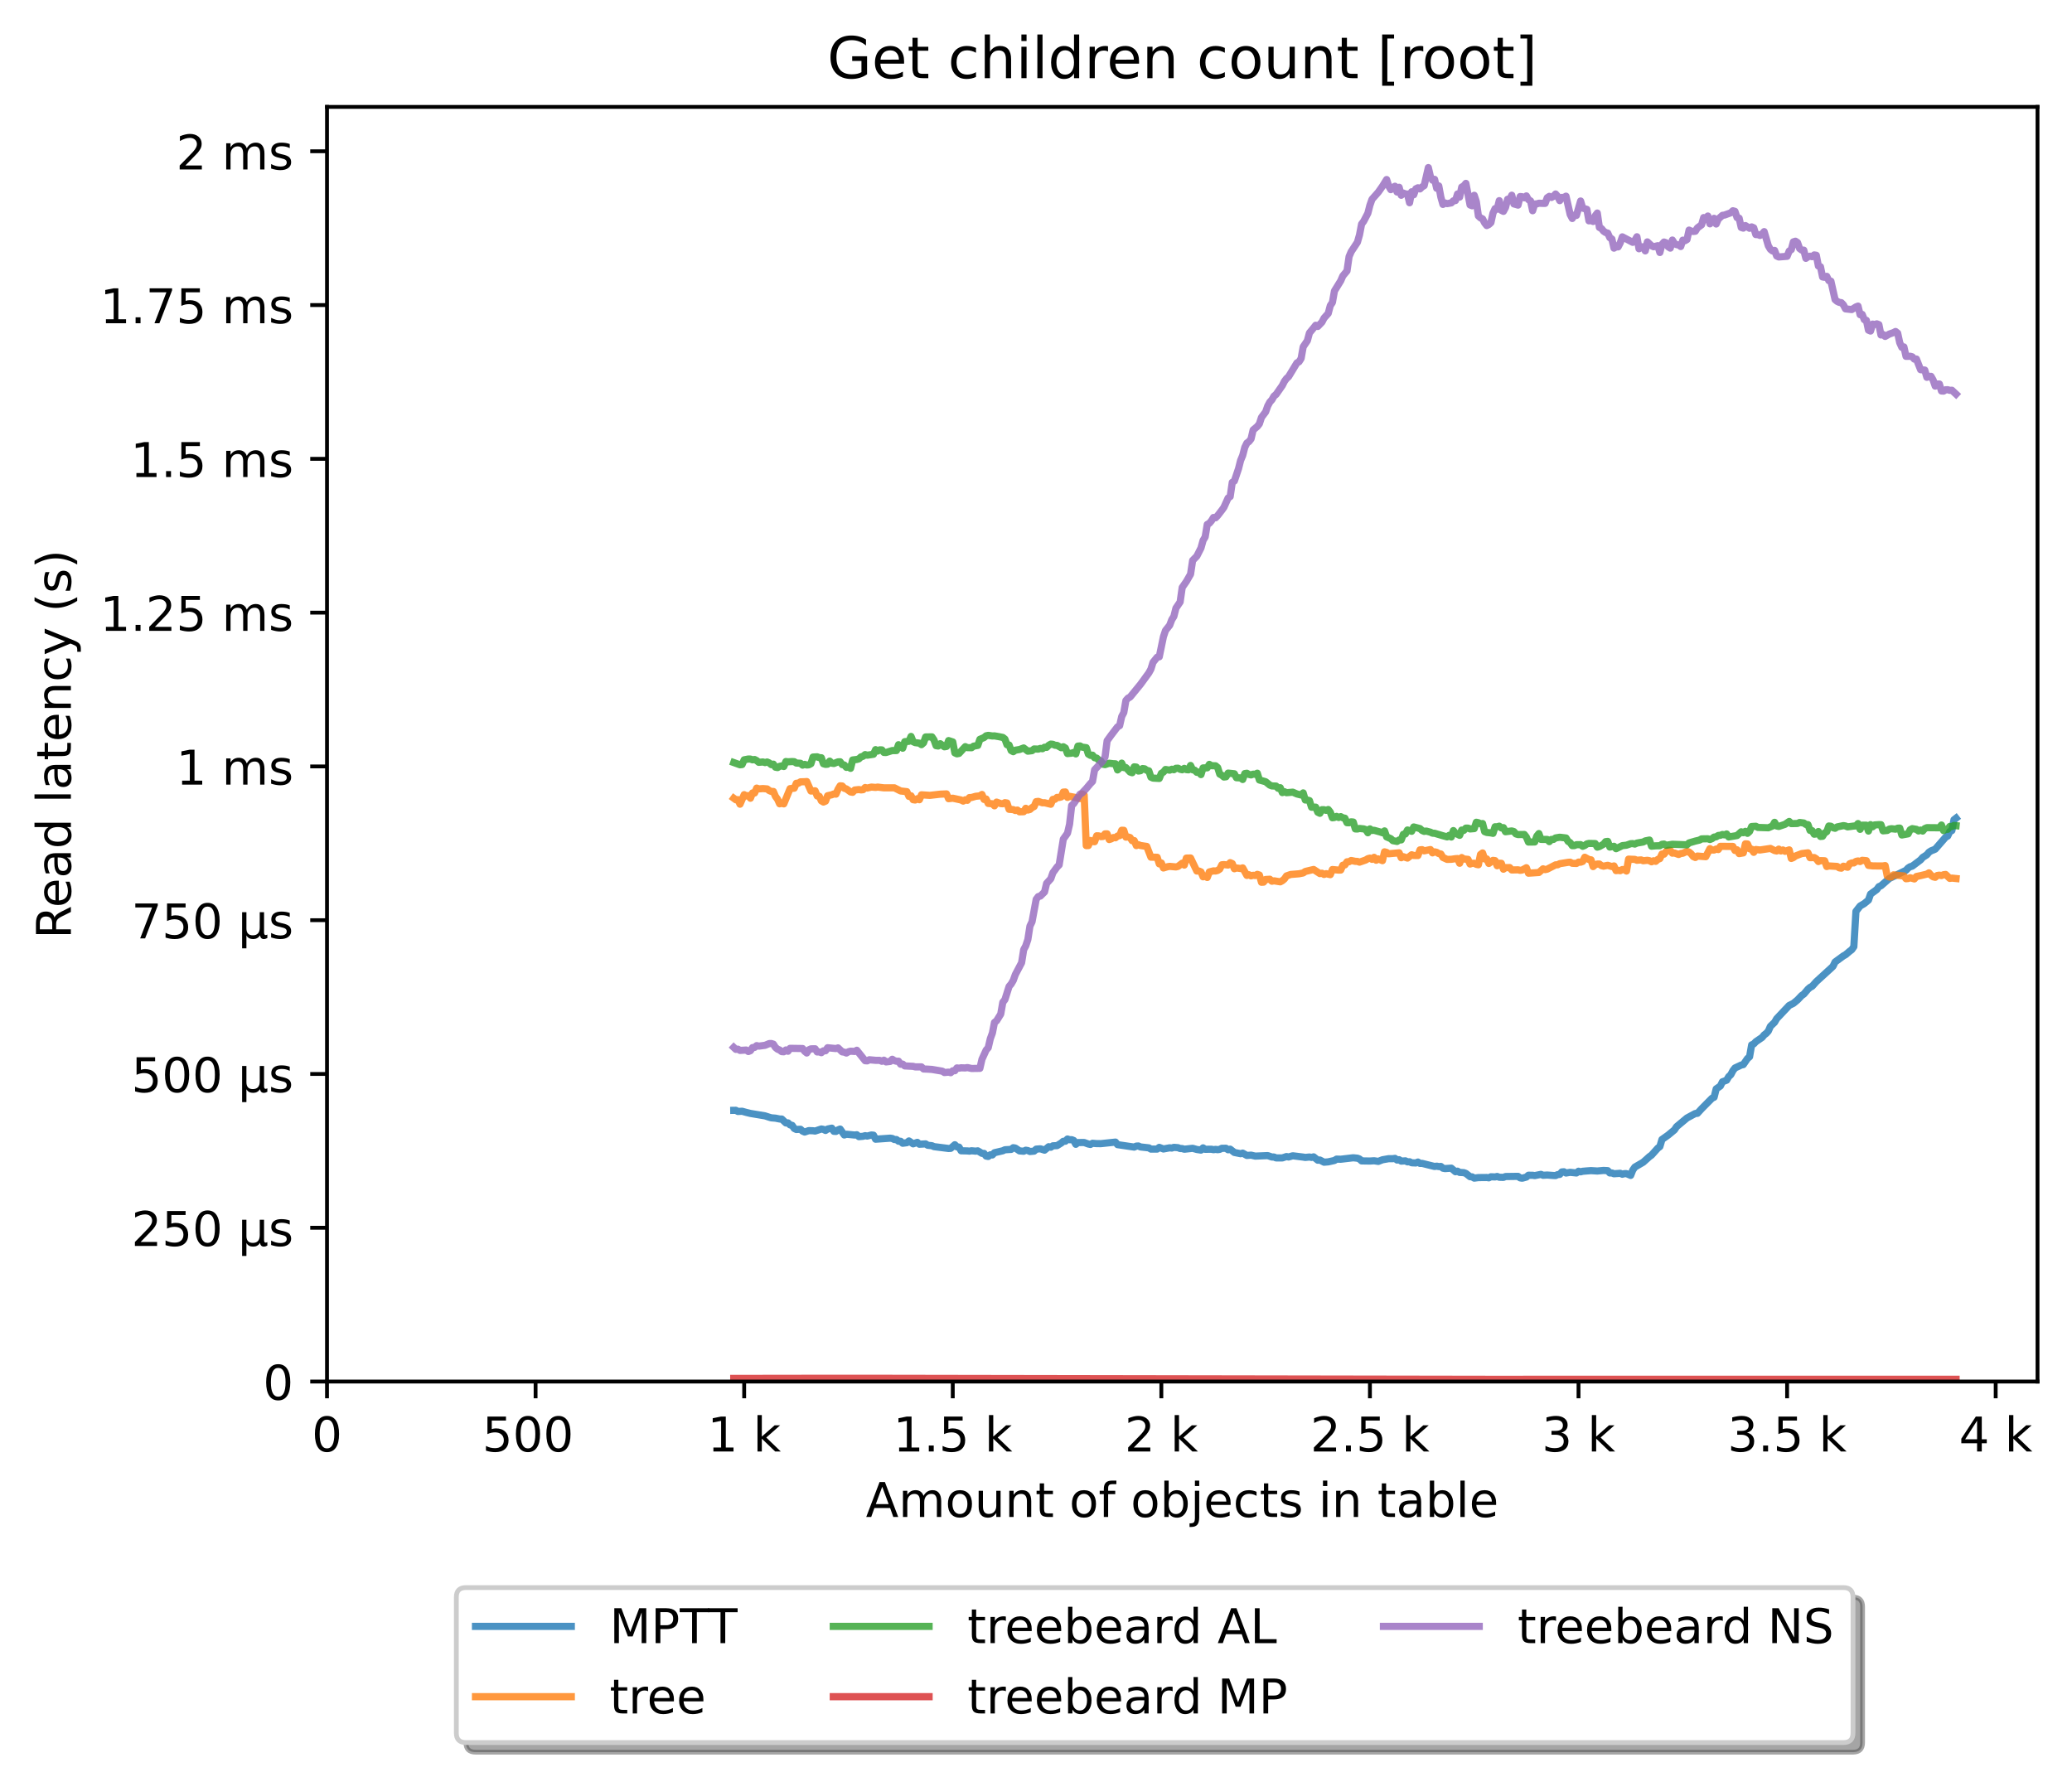 <?xml version="1.0" encoding="utf-8" standalone="no"?>
<!DOCTYPE svg PUBLIC "-//W3C//DTD SVG 1.1//EN"
  "http://www.w3.org/Graphics/SVG/1.1/DTD/svg11.dtd">
<!-- Created with matplotlib (https://matplotlib.org/) -->
<svg height="371.002pt" version="1.1" viewBox="0 0 432.592 371.002" width="432.592pt" xmlns="http://www.w3.org/2000/svg" xmlns:xlink="http://www.w3.org/1999/xlink">
 <defs>
  <style type="text/css">*{stroke-linecap:butt;stroke-linejoin:round;}</style>
 </defs>
 <g id="figure_1">
  <g id="patch_1">
   <path d="M 0 371.002 
L 432.592 371.002 
L 432.592 0 
L 0 0 
z
" style="fill:#ffffff;"/>
  </g>
  <g id="axes_1">
   <g id="patch_2">
    <path d="M 68.272 288.43 
L 425.392 288.43 
L 425.392 22.318 
L 68.272 22.318 
z
" style="fill:#ffffff;"/>
   </g>
   <g id="matplotlib.axis_1">
    <g id="xtick_1">
     <g id="line2d_1">
      <defs>
       <path d="M 0 0 
L 0 3.5 
" id="m107b16c953" style="stroke:#000000;stroke-width:0.8;"/>
      </defs>
      <g>
       <use style="stroke:#000000;stroke-width:0.8;" x="68.272" xlink:href="#m107b16c953" y="288.43"/>
      </g>
     </g>
     <g id="text_1">
      <!-- 0 -->
      <g transform="translate(65.091 303.029)scale(0.1 -0.1)">
       <defs>
        <path d="M 31.781 66.406 
Q 24.172 66.406 20.328 58.906 
Q 16.5 51.422 16.5 36.375 
Q 16.5 21.391 20.328 13.891 
Q 24.172 6.391 31.781 6.391 
Q 39.453 6.391 43.281 13.891 
Q 47.125 21.391 47.125 36.375 
Q 47.125 51.422 43.281 58.906 
Q 39.453 66.406 31.781 66.406 
z
M 31.781 74.219 
Q 44.047 74.219 50.516 64.516 
Q 56.984 54.828 56.984 36.375 
Q 56.984 17.969 50.516 8.266 
Q 44.047 -1.422 31.781 -1.422 
Q 19.531 -1.422 13.062 8.266 
Q 6.594 17.969 6.594 36.375 
Q 6.594 54.828 13.062 64.516 
Q 19.531 74.219 31.781 74.219 
z
" id="DejaVuSans-48"/>
       </defs>
       <use xlink:href="#DejaVuSans-48"/>
      </g>
     </g>
    </g>
    <g id="xtick_2">
     <g id="line2d_2">
      <g>
       <use style="stroke:#000000;stroke-width:0.8;" x="111.82" xlink:href="#m107b16c953" y="288.43"/>
      </g>
     </g>
     <g id="text_2">
      <!-- 500  -->
      <g transform="translate(100.688 303.029)scale(0.1 -0.1)">
       <defs>
        <path d="M 10.797 72.906 
L 49.516 72.906 
L 49.516 64.594 
L 19.828 64.594 
L 19.828 46.734 
Q 21.969 47.469 24.109 47.828 
Q 26.266 48.188 28.422 48.188 
Q 40.625 48.188 47.75 41.5 
Q 54.891 34.812 54.891 23.391 
Q 54.891 11.625 47.562 5.094 
Q 40.234 -1.422 26.906 -1.422 
Q 22.312 -1.422 17.547 -0.641 
Q 12.797 0.141 7.719 1.703 
L 7.719 11.625 
Q 12.109 9.234 16.797 8.062 
Q 21.484 6.891 26.703 6.891 
Q 35.156 6.891 40.078 11.328 
Q 45.016 15.766 45.016 23.391 
Q 45.016 31 40.078 35.438 
Q 35.156 39.891 26.703 39.891 
Q 22.75 39.891 18.812 39.016 
Q 14.891 38.141 10.797 36.281 
z
" id="DejaVuSans-53"/>
        <path id="DejaVuSans-32"/>
       </defs>
       <use xlink:href="#DejaVuSans-53"/>
       <use x="63.623" xlink:href="#DejaVuSans-48"/>
       <use x="127.246" xlink:href="#DejaVuSans-48"/>
       <use x="190.869" xlink:href="#DejaVuSans-32"/>
      </g>
     </g>
    </g>
    <g id="xtick_3">
     <g id="line2d_3">
      <g>
       <use style="stroke:#000000;stroke-width:0.8;" x="155.369" xlink:href="#m107b16c953" y="288.43"/>
      </g>
     </g>
     <g id="text_3">
      <!-- 1 k -->
      <g transform="translate(147.703 303.029)scale(0.1 -0.1)">
       <defs>
        <path d="M 12.406 8.297 
L 28.516 8.297 
L 28.516 63.922 
L 10.984 60.406 
L 10.984 69.391 
L 28.422 72.906 
L 38.281 72.906 
L 38.281 8.297 
L 54.391 8.297 
L 54.391 0 
L 12.406 0 
z
" id="DejaVuSans-49"/>
        <path d="M 9.078 75.984 
L 18.109 75.984 
L 18.109 31.109 
L 44.922 54.688 
L 56.391 54.688 
L 27.391 29.109 
L 57.625 0 
L 45.906 0 
L 18.109 26.703 
L 18.109 0 
L 9.078 0 
z
" id="DejaVuSans-107"/>
       </defs>
       <use xlink:href="#DejaVuSans-49"/>
       <use x="63.623" xlink:href="#DejaVuSans-32"/>
       <use x="95.41" xlink:href="#DejaVuSans-107"/>
      </g>
     </g>
    </g>
    <g id="xtick_4">
     <g id="line2d_4">
      <g>
       <use style="stroke:#000000;stroke-width:0.8;" x="198.918" xlink:href="#m107b16c953" y="288.43"/>
      </g>
     </g>
     <g id="text_4">
      <!-- 1.5 k -->
      <g transform="translate(186.482 303.029)scale(0.1 -0.1)">
       <defs>
        <path d="M 10.688 12.406 
L 21 12.406 
L 21 0 
L 10.688 0 
z
" id="DejaVuSans-46"/>
       </defs>
       <use xlink:href="#DejaVuSans-49"/>
       <use x="63.623" xlink:href="#DejaVuSans-46"/>
       <use x="95.41" xlink:href="#DejaVuSans-53"/>
       <use x="159.033" xlink:href="#DejaVuSans-32"/>
       <use x="190.82" xlink:href="#DejaVuSans-107"/>
      </g>
     </g>
    </g>
    <g id="xtick_5">
     <g id="line2d_5">
      <g>
       <use style="stroke:#000000;stroke-width:0.8;" x="242.466" xlink:href="#m107b16c953" y="288.43"/>
      </g>
     </g>
     <g id="text_5">
      <!-- 2 k -->
      <g transform="translate(234.801 303.029)scale(0.1 -0.1)">
       <defs>
        <path d="M 19.188 8.297 
L 53.609 8.297 
L 53.609 0 
L 7.328 0 
L 7.328 8.297 
Q 12.938 14.109 22.625 23.891 
Q 32.328 33.688 34.812 36.531 
Q 39.547 41.844 41.422 45.531 
Q 43.312 49.219 43.312 52.781 
Q 43.312 58.594 39.234 62.25 
Q 35.156 65.922 28.609 65.922 
Q 23.969 65.922 18.812 64.312 
Q 13.672 62.703 7.812 59.422 
L 7.812 69.391 
Q 13.766 71.781 18.938 73 
Q 24.125 74.219 28.422 74.219 
Q 39.75 74.219 46.484 68.547 
Q 53.219 62.891 53.219 53.422 
Q 53.219 48.922 51.531 44.891 
Q 49.859 40.875 45.406 35.406 
Q 44.188 33.984 37.641 27.219 
Q 31.109 20.453 19.188 8.297 
z
" id="DejaVuSans-50"/>
       </defs>
       <use xlink:href="#DejaVuSans-50"/>
       <use x="63.623" xlink:href="#DejaVuSans-32"/>
       <use x="95.41" xlink:href="#DejaVuSans-107"/>
      </g>
     </g>
    </g>
    <g id="xtick_6">
     <g id="line2d_6">
      <g>
       <use style="stroke:#000000;stroke-width:0.8;" x="286.015" xlink:href="#m107b16c953" y="288.43"/>
      </g>
     </g>
     <g id="text_6">
      <!-- 2.5 k -->
      <g transform="translate(273.579 303.029)scale(0.1 -0.1)">
       <use xlink:href="#DejaVuSans-50"/>
       <use x="63.623" xlink:href="#DejaVuSans-46"/>
       <use x="95.41" xlink:href="#DejaVuSans-53"/>
       <use x="159.033" xlink:href="#DejaVuSans-32"/>
       <use x="190.82" xlink:href="#DejaVuSans-107"/>
      </g>
     </g>
    </g>
    <g id="xtick_7">
     <g id="line2d_7">
      <g>
       <use style="stroke:#000000;stroke-width:0.8;" x="329.563" xlink:href="#m107b16c953" y="288.43"/>
      </g>
     </g>
     <g id="text_7">
      <!-- 3 k -->
      <g transform="translate(321.898 303.029)scale(0.1 -0.1)">
       <defs>
        <path d="M 40.578 39.312 
Q 47.656 37.797 51.625 33 
Q 55.609 28.219 55.609 21.188 
Q 55.609 10.406 48.188 4.484 
Q 40.766 -1.422 27.094 -1.422 
Q 22.516 -1.422 17.656 -0.516 
Q 12.797 0.391 7.625 2.203 
L 7.625 11.719 
Q 11.719 9.328 16.594 8.109 
Q 21.484 6.891 26.812 6.891 
Q 36.078 6.891 40.938 10.547 
Q 45.797 14.203 45.797 21.188 
Q 45.797 27.641 41.281 31.266 
Q 36.766 34.906 28.719 34.906 
L 20.219 34.906 
L 20.219 43.016 
L 29.109 43.016 
Q 36.375 43.016 40.234 45.922 
Q 44.094 48.828 44.094 54.297 
Q 44.094 59.906 40.109 62.906 
Q 36.141 65.922 28.719 65.922 
Q 24.656 65.922 20.016 65.031 
Q 15.375 64.156 9.812 62.312 
L 9.812 71.094 
Q 15.438 72.656 20.344 73.438 
Q 25.25 74.219 29.594 74.219 
Q 40.828 74.219 47.359 69.109 
Q 53.906 64.016 53.906 55.328 
Q 53.906 49.266 50.438 45.094 
Q 46.969 40.922 40.578 39.312 
z
" id="DejaVuSans-51"/>
       </defs>
       <use xlink:href="#DejaVuSans-51"/>
       <use x="63.623" xlink:href="#DejaVuSans-32"/>
       <use x="95.41" xlink:href="#DejaVuSans-107"/>
      </g>
     </g>
    </g>
    <g id="xtick_8">
     <g id="line2d_8">
      <g>
       <use style="stroke:#000000;stroke-width:0.8;" x="373.112" xlink:href="#m107b16c953" y="288.43"/>
      </g>
     </g>
     <g id="text_8">
      <!-- 3.5 k -->
      <g transform="translate(360.676 303.029)scale(0.1 -0.1)">
       <use xlink:href="#DejaVuSans-51"/>
       <use x="63.623" xlink:href="#DejaVuSans-46"/>
       <use x="95.41" xlink:href="#DejaVuSans-53"/>
       <use x="159.033" xlink:href="#DejaVuSans-32"/>
       <use x="190.82" xlink:href="#DejaVuSans-107"/>
      </g>
     </g>
    </g>
    <g id="xtick_9">
     <g id="line2d_9">
      <g>
       <use style="stroke:#000000;stroke-width:0.8;" x="416.66" xlink:href="#m107b16c953" y="288.43"/>
      </g>
     </g>
     <g id="text_9">
      <!-- 4 k -->
      <g transform="translate(408.995 303.029)scale(0.1 -0.1)">
       <defs>
        <path d="M 37.797 64.312 
L 12.891 25.391 
L 37.797 25.391 
z
M 35.203 72.906 
L 47.609 72.906 
L 47.609 25.391 
L 58.016 25.391 
L 58.016 17.188 
L 47.609 17.188 
L 47.609 0 
L 37.797 0 
L 37.797 17.188 
L 4.891 17.188 
L 4.891 26.703 
z
" id="DejaVuSans-52"/>
       </defs>
       <use xlink:href="#DejaVuSans-52"/>
       <use x="63.623" xlink:href="#DejaVuSans-32"/>
       <use x="95.41" xlink:href="#DejaVuSans-107"/>
      </g>
     </g>
    </g>
    <g id="text_10">
     <!-- Amount of objects in table -->
     <g transform="translate(180.773 316.707)scale(0.1 -0.1)">
      <defs>
       <path d="M 34.188 63.188 
L 20.797 26.906 
L 47.609 26.906 
z
M 28.609 72.906 
L 39.797 72.906 
L 67.578 0 
L 57.328 0 
L 50.688 18.703 
L 17.828 18.703 
L 11.188 0 
L 0.781 0 
z
" id="DejaVuSans-65"/>
       <path d="M 52 44.188 
Q 55.375 50.25 60.062 53.125 
Q 64.75 56 71.094 56 
Q 79.641 56 84.281 50.016 
Q 88.922 44.047 88.922 33.016 
L 88.922 0 
L 79.891 0 
L 79.891 32.719 
Q 79.891 40.578 77.094 44.375 
Q 74.312 48.188 68.609 48.188 
Q 61.625 48.188 57.562 43.547 
Q 53.516 38.922 53.516 30.906 
L 53.516 0 
L 44.484 0 
L 44.484 32.719 
Q 44.484 40.625 41.703 44.406 
Q 38.922 48.188 33.109 48.188 
Q 26.219 48.188 22.156 43.531 
Q 18.109 38.875 18.109 30.906 
L 18.109 0 
L 9.078 0 
L 9.078 54.688 
L 18.109 54.688 
L 18.109 46.188 
Q 21.188 51.219 25.484 53.609 
Q 29.781 56 35.688 56 
Q 41.656 56 45.828 52.969 
Q 50 49.953 52 44.188 
z
" id="DejaVuSans-109"/>
       <path d="M 30.609 48.391 
Q 23.391 48.391 19.188 42.75 
Q 14.984 37.109 14.984 27.297 
Q 14.984 17.484 19.156 11.844 
Q 23.344 6.203 30.609 6.203 
Q 37.797 6.203 41.984 11.859 
Q 46.188 17.531 46.188 27.297 
Q 46.188 37.016 41.984 42.703 
Q 37.797 48.391 30.609 48.391 
z
M 30.609 56 
Q 42.328 56 49.016 48.375 
Q 55.719 40.766 55.719 27.297 
Q 55.719 13.875 49.016 6.219 
Q 42.328 -1.422 30.609 -1.422 
Q 18.844 -1.422 12.172 6.219 
Q 5.516 13.875 5.516 27.297 
Q 5.516 40.766 12.172 48.375 
Q 18.844 56 30.609 56 
z
" id="DejaVuSans-111"/>
       <path d="M 8.5 21.578 
L 8.5 54.688 
L 17.484 54.688 
L 17.484 21.922 
Q 17.484 14.156 20.5 10.266 
Q 23.531 6.391 29.594 6.391 
Q 36.859 6.391 41.078 11.031 
Q 45.312 15.672 45.312 23.688 
L 45.312 54.688 
L 54.297 54.688 
L 54.297 0 
L 45.312 0 
L 45.312 8.406 
Q 42.047 3.422 37.719 1 
Q 33.406 -1.422 27.688 -1.422 
Q 18.266 -1.422 13.375 4.438 
Q 8.5 10.297 8.5 21.578 
z
M 31.109 56 
z
" id="DejaVuSans-117"/>
       <path d="M 54.891 33.016 
L 54.891 0 
L 45.906 0 
L 45.906 32.719 
Q 45.906 40.484 42.875 44.328 
Q 39.844 48.188 33.797 48.188 
Q 26.516 48.188 22.312 43.547 
Q 18.109 38.922 18.109 30.906 
L 18.109 0 
L 9.078 0 
L 9.078 54.688 
L 18.109 54.688 
L 18.109 46.188 
Q 21.344 51.125 25.703 53.562 
Q 30.078 56 35.797 56 
Q 45.219 56 50.047 50.172 
Q 54.891 44.344 54.891 33.016 
z
" id="DejaVuSans-110"/>
       <path d="M 18.312 70.219 
L 18.312 54.688 
L 36.812 54.688 
L 36.812 47.703 
L 18.312 47.703 
L 18.312 18.016 
Q 18.312 11.328 20.141 9.422 
Q 21.969 7.516 27.594 7.516 
L 36.812 7.516 
L 36.812 0 
L 27.594 0 
Q 17.188 0 13.234 3.875 
Q 9.281 7.766 9.281 18.016 
L 9.281 47.703 
L 2.688 47.703 
L 2.688 54.688 
L 9.281 54.688 
L 9.281 70.219 
z
" id="DejaVuSans-116"/>
       <path d="M 37.109 75.984 
L 37.109 68.5 
L 28.516 68.5 
Q 23.688 68.5 21.797 66.547 
Q 19.922 64.594 19.922 59.516 
L 19.922 54.688 
L 34.719 54.688 
L 34.719 47.703 
L 19.922 47.703 
L 19.922 0 
L 10.891 0 
L 10.891 47.703 
L 2.297 47.703 
L 2.297 54.688 
L 10.891 54.688 
L 10.891 58.5 
Q 10.891 67.625 15.141 71.797 
Q 19.391 75.984 28.609 75.984 
z
" id="DejaVuSans-102"/>
       <path d="M 48.688 27.297 
Q 48.688 37.203 44.609 42.844 
Q 40.531 48.484 33.406 48.484 
Q 26.266 48.484 22.188 42.844 
Q 18.109 37.203 18.109 27.297 
Q 18.109 17.391 22.188 11.75 
Q 26.266 6.109 33.406 6.109 
Q 40.531 6.109 44.609 11.75 
Q 48.688 17.391 48.688 27.297 
z
M 18.109 46.391 
Q 20.953 51.266 25.266 53.625 
Q 29.594 56 35.594 56 
Q 45.562 56 51.781 48.094 
Q 58.016 40.188 58.016 27.297 
Q 58.016 14.406 51.781 6.484 
Q 45.562 -1.422 35.594 -1.422 
Q 29.594 -1.422 25.266 0.953 
Q 20.953 3.328 18.109 8.203 
L 18.109 0 
L 9.078 0 
L 9.078 75.984 
L 18.109 75.984 
z
" id="DejaVuSans-98"/>
       <path d="M 9.422 54.688 
L 18.406 54.688 
L 18.406 -0.984 
Q 18.406 -11.422 14.422 -16.109 
Q 10.453 -20.797 1.609 -20.797 
L -1.812 -20.797 
L -1.812 -13.188 
L 0.594 -13.188 
Q 5.719 -13.188 7.562 -10.812 
Q 9.422 -8.453 9.422 -0.984 
z
M 9.422 75.984 
L 18.406 75.984 
L 18.406 64.594 
L 9.422 64.594 
z
" id="DejaVuSans-106"/>
       <path d="M 56.203 29.594 
L 56.203 25.203 
L 14.891 25.203 
Q 15.484 15.922 20.484 11.062 
Q 25.484 6.203 34.422 6.203 
Q 39.594 6.203 44.453 7.469 
Q 49.312 8.734 54.109 11.281 
L 54.109 2.781 
Q 49.266 0.734 44.188 -0.344 
Q 39.109 -1.422 33.891 -1.422 
Q 20.797 -1.422 13.156 6.188 
Q 5.516 13.812 5.516 26.812 
Q 5.516 40.234 12.766 48.109 
Q 20.016 56 32.328 56 
Q 43.359 56 49.781 48.891 
Q 56.203 41.797 56.203 29.594 
z
M 47.219 32.234 
Q 47.125 39.594 43.094 43.984 
Q 39.062 48.391 32.422 48.391 
Q 24.906 48.391 20.391 44.141 
Q 15.875 39.891 15.188 32.172 
z
" id="DejaVuSans-101"/>
       <path d="M 48.781 52.594 
L 48.781 44.188 
Q 44.969 46.297 41.141 47.344 
Q 37.312 48.391 33.406 48.391 
Q 24.656 48.391 19.812 42.844 
Q 14.984 37.312 14.984 27.297 
Q 14.984 17.281 19.812 11.734 
Q 24.656 6.203 33.406 6.203 
Q 37.312 6.203 41.141 7.25 
Q 44.969 8.297 48.781 10.406 
L 48.781 2.094 
Q 45.016 0.344 40.984 -0.531 
Q 36.969 -1.422 32.422 -1.422 
Q 20.062 -1.422 12.781 6.344 
Q 5.516 14.109 5.516 27.297 
Q 5.516 40.672 12.859 48.328 
Q 20.219 56 33.016 56 
Q 37.156 56 41.109 55.141 
Q 45.062 54.297 48.781 52.594 
z
" id="DejaVuSans-99"/>
       <path d="M 44.281 53.078 
L 44.281 44.578 
Q 40.484 46.531 36.375 47.5 
Q 32.281 48.484 27.875 48.484 
Q 21.188 48.484 17.844 46.438 
Q 14.5 44.391 14.5 40.281 
Q 14.5 37.156 16.891 35.375 
Q 19.281 33.594 26.516 31.984 
L 29.594 31.297 
Q 39.156 29.25 43.188 25.516 
Q 47.219 21.781 47.219 15.094 
Q 47.219 7.469 41.188 3.016 
Q 35.156 -1.422 24.609 -1.422 
Q 20.219 -1.422 15.453 -0.562 
Q 10.688 0.297 5.422 2 
L 5.422 11.281 
Q 10.406 8.688 15.234 7.391 
Q 20.062 6.109 24.812 6.109 
Q 31.156 6.109 34.562 8.281 
Q 37.984 10.453 37.984 14.406 
Q 37.984 18.062 35.516 20.016 
Q 33.062 21.969 24.703 23.781 
L 21.578 24.516 
Q 13.234 26.266 9.516 29.906 
Q 5.812 33.547 5.812 39.891 
Q 5.812 47.609 11.281 51.797 
Q 16.75 56 26.812 56 
Q 31.781 56 36.172 55.266 
Q 40.578 54.547 44.281 53.078 
z
" id="DejaVuSans-115"/>
       <path d="M 9.422 54.688 
L 18.406 54.688 
L 18.406 0 
L 9.422 0 
z
M 9.422 75.984 
L 18.406 75.984 
L 18.406 64.594 
L 9.422 64.594 
z
" id="DejaVuSans-105"/>
       <path d="M 34.281 27.484 
Q 23.391 27.484 19.188 25 
Q 14.984 22.516 14.984 16.5 
Q 14.984 11.719 18.141 8.906 
Q 21.297 6.109 26.703 6.109 
Q 34.188 6.109 38.703 11.406 
Q 43.219 16.703 43.219 25.484 
L 43.219 27.484 
z
M 52.203 31.203 
L 52.203 0 
L 43.219 0 
L 43.219 8.297 
Q 40.141 3.328 35.547 0.953 
Q 30.953 -1.422 24.312 -1.422 
Q 15.922 -1.422 10.953 3.297 
Q 6 8.016 6 15.922 
Q 6 25.141 12.172 29.828 
Q 18.359 34.516 30.609 34.516 
L 43.219 34.516 
L 43.219 35.406 
Q 43.219 41.609 39.141 45 
Q 35.062 48.391 27.688 48.391 
Q 23 48.391 18.547 47.266 
Q 14.109 46.141 10.016 43.891 
L 10.016 52.203 
Q 14.938 54.109 19.578 55.047 
Q 24.219 56 28.609 56 
Q 40.484 56 46.344 49.844 
Q 52.203 43.703 52.203 31.203 
z
" id="DejaVuSans-97"/>
       <path d="M 9.422 75.984 
L 18.406 75.984 
L 18.406 0 
L 9.422 0 
z
" id="DejaVuSans-108"/>
      </defs>
      <use xlink:href="#DejaVuSans-65"/>
      <use x="68.408" xlink:href="#DejaVuSans-109"/>
      <use x="165.82" xlink:href="#DejaVuSans-111"/>
      <use x="227.002" xlink:href="#DejaVuSans-117"/>
      <use x="290.381" xlink:href="#DejaVuSans-110"/>
      <use x="353.76" xlink:href="#DejaVuSans-116"/>
      <use x="392.969" xlink:href="#DejaVuSans-32"/>
      <use x="424.756" xlink:href="#DejaVuSans-111"/>
      <use x="485.938" xlink:href="#DejaVuSans-102"/>
      <use x="521.143" xlink:href="#DejaVuSans-32"/>
      <use x="552.93" xlink:href="#DejaVuSans-111"/>
      <use x="614.111" xlink:href="#DejaVuSans-98"/>
      <use x="677.588" xlink:href="#DejaVuSans-106"/>
      <use x="705.371" xlink:href="#DejaVuSans-101"/>
      <use x="766.895" xlink:href="#DejaVuSans-99"/>
      <use x="821.875" xlink:href="#DejaVuSans-116"/>
      <use x="861.084" xlink:href="#DejaVuSans-115"/>
      <use x="913.184" xlink:href="#DejaVuSans-32"/>
      <use x="944.971" xlink:href="#DejaVuSans-105"/>
      <use x="972.754" xlink:href="#DejaVuSans-110"/>
      <use x="1036.133" xlink:href="#DejaVuSans-32"/>
      <use x="1067.92" xlink:href="#DejaVuSans-116"/>
      <use x="1107.129" xlink:href="#DejaVuSans-97"/>
      <use x="1168.408" xlink:href="#DejaVuSans-98"/>
      <use x="1231.885" xlink:href="#DejaVuSans-108"/>
      <use x="1259.668" xlink:href="#DejaVuSans-101"/>
     </g>
    </g>
   </g>
   <g id="matplotlib.axis_2">
    <g id="ytick_1">
     <g id="line2d_10">
      <defs>
       <path d="M 0 0 
L -3.5 0 
" id="ma36995f595" style="stroke:#000000;stroke-width:0.8;"/>
      </defs>
      <g>
       <use style="stroke:#000000;stroke-width:0.8;" x="68.272" xlink:href="#ma36995f595" y="288.43"/>
      </g>
     </g>
     <g id="text_11">
      <!-- 0 -->
      <g transform="translate(54.909 292.229)scale(0.1 -0.1)">
       <use xlink:href="#DejaVuSans-48"/>
      </g>
     </g>
    </g>
    <g id="ytick_2">
     <g id="line2d_11">
      <g>
       <use style="stroke:#000000;stroke-width:0.8;" x="68.272" xlink:href="#ma36995f595" y="256.324"/>
      </g>
     </g>
     <g id="text_12">
      <!-- 250 µs -->
      <g transform="translate(27.434 260.123)scale(0.1 -0.1)">
       <defs>
        <path d="M 8.5 -20.797 
L 8.5 54.688 
L 17.484 54.688 
L 17.484 20.703 
Q 17.484 13.625 20.844 10 
Q 24.219 6.391 30.812 6.391 
Q 38.031 6.391 41.672 10.484 
Q 45.312 14.594 45.312 22.797 
L 45.312 54.688 
L 54.297 54.688 
L 54.297 12.594 
Q 54.297 9.672 55.141 8.281 
Q 56 6.891 57.812 6.891 
Q 58.25 6.891 59.031 7.156 
Q 59.812 7.422 61.188 8.016 
L 61.188 0.781 
Q 59.188 -0.344 57.391 -0.875 
Q 55.609 -1.422 53.906 -1.422 
Q 50.531 -1.422 48.531 0.484 
Q 46.531 2.391 45.797 6.297 
Q 43.359 2.438 39.812 0.5 
Q 36.281 -1.422 31.5 -1.422 
Q 26.516 -1.422 23.016 0.484 
Q 19.531 2.391 17.484 6.203 
L 17.484 -20.797 
z
" id="DejaVuSans-181"/>
       </defs>
       <use xlink:href="#DejaVuSans-50"/>
       <use x="63.623" xlink:href="#DejaVuSans-53"/>
       <use x="127.246" xlink:href="#DejaVuSans-48"/>
       <use x="190.869" xlink:href="#DejaVuSans-32"/>
       <use x="222.656" xlink:href="#DejaVuSans-181"/>
       <use x="286.279" xlink:href="#DejaVuSans-115"/>
      </g>
     </g>
    </g>
    <g id="ytick_3">
     <g id="line2d_12">
      <g>
       <use style="stroke:#000000;stroke-width:0.8;" x="68.272" xlink:href="#ma36995f595" y="224.218"/>
      </g>
     </g>
     <g id="text_13">
      <!-- 500 µs -->
      <g transform="translate(27.434 228.017)scale(0.1 -0.1)">
       <use xlink:href="#DejaVuSans-53"/>
       <use x="63.623" xlink:href="#DejaVuSans-48"/>
       <use x="127.246" xlink:href="#DejaVuSans-48"/>
       <use x="190.869" xlink:href="#DejaVuSans-32"/>
       <use x="222.656" xlink:href="#DejaVuSans-181"/>
       <use x="286.279" xlink:href="#DejaVuSans-115"/>
      </g>
     </g>
    </g>
    <g id="ytick_4">
     <g id="line2d_13">
      <g>
       <use style="stroke:#000000;stroke-width:0.8;" x="68.272" xlink:href="#ma36995f595" y="192.112"/>
      </g>
     </g>
     <g id="text_14">
      <!-- 750 µs -->
      <g transform="translate(27.434 195.911)scale(0.1 -0.1)">
       <defs>
        <path d="M 8.203 72.906 
L 55.078 72.906 
L 55.078 68.703 
L 28.609 0 
L 18.312 0 
L 43.219 64.594 
L 8.203 64.594 
z
" id="DejaVuSans-55"/>
       </defs>
       <use xlink:href="#DejaVuSans-55"/>
       <use x="63.623" xlink:href="#DejaVuSans-53"/>
       <use x="127.246" xlink:href="#DejaVuSans-48"/>
       <use x="190.869" xlink:href="#DejaVuSans-32"/>
       <use x="222.656" xlink:href="#DejaVuSans-181"/>
       <use x="286.279" xlink:href="#DejaVuSans-115"/>
      </g>
     </g>
    </g>
    <g id="ytick_5">
     <g id="line2d_14">
      <g>
       <use style="stroke:#000000;stroke-width:0.8;" x="68.272" xlink:href="#ma36995f595" y="160.006"/>
      </g>
     </g>
     <g id="text_15">
      <!-- 1 ms -->
      <g transform="translate(36.781 163.805)scale(0.1 -0.1)">
       <use xlink:href="#DejaVuSans-49"/>
       <use x="63.623" xlink:href="#DejaVuSans-32"/>
       <use x="95.41" xlink:href="#DejaVuSans-109"/>
       <use x="192.822" xlink:href="#DejaVuSans-115"/>
      </g>
     </g>
    </g>
    <g id="ytick_6">
     <g id="line2d_15">
      <g>
       <use style="stroke:#000000;stroke-width:0.8;" x="68.272" xlink:href="#ma36995f595" y="127.9"/>
      </g>
     </g>
     <g id="text_16">
      <!-- 1.25 ms -->
      <g transform="translate(20.878 131.699)scale(0.1 -0.1)">
       <use xlink:href="#DejaVuSans-49"/>
       <use x="63.623" xlink:href="#DejaVuSans-46"/>
       <use x="95.41" xlink:href="#DejaVuSans-50"/>
       <use x="159.033" xlink:href="#DejaVuSans-53"/>
       <use x="222.656" xlink:href="#DejaVuSans-32"/>
       <use x="254.443" xlink:href="#DejaVuSans-109"/>
       <use x="351.855" xlink:href="#DejaVuSans-115"/>
      </g>
     </g>
    </g>
    <g id="ytick_7">
     <g id="line2d_16">
      <g>
       <use style="stroke:#000000;stroke-width:0.8;" x="68.272" xlink:href="#ma36995f595" y="95.793"/>
      </g>
     </g>
     <g id="text_17">
      <!-- 1.5 ms -->
      <g transform="translate(27.241 99.593)scale(0.1 -0.1)">
       <use xlink:href="#DejaVuSans-49"/>
       <use x="63.623" xlink:href="#DejaVuSans-46"/>
       <use x="95.41" xlink:href="#DejaVuSans-53"/>
       <use x="159.033" xlink:href="#DejaVuSans-32"/>
       <use x="190.82" xlink:href="#DejaVuSans-109"/>
       <use x="288.232" xlink:href="#DejaVuSans-115"/>
      </g>
     </g>
    </g>
    <g id="ytick_8">
     <g id="line2d_17">
      <g>
       <use style="stroke:#000000;stroke-width:0.8;" x="68.272" xlink:href="#ma36995f595" y="63.687"/>
      </g>
     </g>
     <g id="text_18">
      <!-- 1.75 ms -->
      <g transform="translate(20.878 67.486)scale(0.1 -0.1)">
       <use xlink:href="#DejaVuSans-49"/>
       <use x="63.623" xlink:href="#DejaVuSans-46"/>
       <use x="95.41" xlink:href="#DejaVuSans-55"/>
       <use x="159.033" xlink:href="#DejaVuSans-53"/>
       <use x="222.656" xlink:href="#DejaVuSans-32"/>
       <use x="254.443" xlink:href="#DejaVuSans-109"/>
       <use x="351.855" xlink:href="#DejaVuSans-115"/>
      </g>
     </g>
    </g>
    <g id="ytick_9">
     <g id="line2d_18">
      <g>
       <use style="stroke:#000000;stroke-width:0.8;" x="68.272" xlink:href="#ma36995f595" y="31.581"/>
      </g>
     </g>
     <g id="text_19">
      <!-- 2 ms -->
      <g transform="translate(36.781 35.38)scale(0.1 -0.1)">
       <use xlink:href="#DejaVuSans-50"/>
       <use x="63.623" xlink:href="#DejaVuSans-32"/>
       <use x="95.41" xlink:href="#DejaVuSans-109"/>
       <use x="192.822" xlink:href="#DejaVuSans-115"/>
      </g>
     </g>
    </g>
    <g id="text_20">
     <!-- Read latency (s) -->
     <g transform="translate(14.798 195.99)rotate(-90)scale(0.1 -0.1)">
      <defs>
       <path d="M 44.391 34.188 
Q 47.562 33.109 50.562 29.594 
Q 53.562 26.078 56.594 19.922 
L 66.609 0 
L 56 0 
L 46.688 18.703 
Q 43.062 26.031 39.672 28.422 
Q 36.281 30.812 30.422 30.812 
L 19.672 30.812 
L 19.672 0 
L 9.812 0 
L 9.812 72.906 
L 32.078 72.906 
Q 44.578 72.906 50.734 67.672 
Q 56.891 62.453 56.891 51.906 
Q 56.891 45.016 53.688 40.469 
Q 50.484 35.938 44.391 34.188 
z
M 19.672 64.797 
L 19.672 38.922 
L 32.078 38.922 
Q 39.203 38.922 42.844 42.219 
Q 46.484 45.516 46.484 51.906 
Q 46.484 58.297 42.844 61.547 
Q 39.203 64.797 32.078 64.797 
z
" id="DejaVuSans-82"/>
       <path d="M 45.406 46.391 
L 45.406 75.984 
L 54.391 75.984 
L 54.391 0 
L 45.406 0 
L 45.406 8.203 
Q 42.578 3.328 38.25 0.953 
Q 33.938 -1.422 27.875 -1.422 
Q 17.969 -1.422 11.734 6.484 
Q 5.516 14.406 5.516 27.297 
Q 5.516 40.188 11.734 48.094 
Q 17.969 56 27.875 56 
Q 33.938 56 38.25 53.625 
Q 42.578 51.266 45.406 46.391 
z
M 14.797 27.297 
Q 14.797 17.391 18.875 11.75 
Q 22.953 6.109 30.078 6.109 
Q 37.203 6.109 41.297 11.75 
Q 45.406 17.391 45.406 27.297 
Q 45.406 37.203 41.297 42.844 
Q 37.203 48.484 30.078 48.484 
Q 22.953 48.484 18.875 42.844 
Q 14.797 37.203 14.797 27.297 
z
" id="DejaVuSans-100"/>
       <path d="M 32.172 -5.078 
Q 28.375 -14.844 24.75 -17.812 
Q 21.141 -20.797 15.094 -20.797 
L 7.906 -20.797 
L 7.906 -13.281 
L 13.188 -13.281 
Q 16.891 -13.281 18.938 -11.516 
Q 21 -9.766 23.484 -3.219 
L 25.094 0.875 
L 2.984 54.688 
L 12.5 54.688 
L 29.594 11.922 
L 46.688 54.688 
L 56.203 54.688 
z
" id="DejaVuSans-121"/>
       <path d="M 31 75.875 
Q 24.469 64.656 21.281 53.656 
Q 18.109 42.672 18.109 31.391 
Q 18.109 20.125 21.312 9.062 
Q 24.516 -2 31 -13.188 
L 23.188 -13.188 
Q 15.875 -1.703 12.234 9.375 
Q 8.594 20.453 8.594 31.391 
Q 8.594 42.281 12.203 53.312 
Q 15.828 64.359 23.188 75.875 
z
" id="DejaVuSans-40"/>
       <path d="M 8.016 75.875 
L 15.828 75.875 
Q 23.141 64.359 26.781 53.312 
Q 30.422 42.281 30.422 31.391 
Q 30.422 20.453 26.781 9.375 
Q 23.141 -1.703 15.828 -13.188 
L 8.016 -13.188 
Q 14.5 -2 17.703 9.062 
Q 20.906 20.125 20.906 31.391 
Q 20.906 42.672 17.703 53.656 
Q 14.5 64.656 8.016 75.875 
z
" id="DejaVuSans-41"/>
      </defs>
      <use xlink:href="#DejaVuSans-82"/>
      <use x="64.982" xlink:href="#DejaVuSans-101"/>
      <use x="126.506" xlink:href="#DejaVuSans-97"/>
      <use x="187.785" xlink:href="#DejaVuSans-100"/>
      <use x="251.262" xlink:href="#DejaVuSans-32"/>
      <use x="283.049" xlink:href="#DejaVuSans-108"/>
      <use x="310.832" xlink:href="#DejaVuSans-97"/>
      <use x="372.111" xlink:href="#DejaVuSans-116"/>
      <use x="411.32" xlink:href="#DejaVuSans-101"/>
      <use x="472.844" xlink:href="#DejaVuSans-110"/>
      <use x="536.223" xlink:href="#DejaVuSans-99"/>
      <use x="591.203" xlink:href="#DejaVuSans-121"/>
      <use x="650.383" xlink:href="#DejaVuSans-32"/>
      <use x="682.17" xlink:href="#DejaVuSans-40"/>
      <use x="721.184" xlink:href="#DejaVuSans-115"/>
      <use x="773.283" xlink:href="#DejaVuSans-41"/>
     </g>
    </g>
   </g>
   <g id="line2d_19">
    <path clip-path="url(#pbebf7cc5d8)" d="M 153.192 231.81 
L 153.627 231.804 
L 154.063 232.044 
L 154.934 231.999 
L 155.804 232.242 
L 156.675 232.455 
L 159.724 232.963 
L 160.595 233.247 
L 161.03 233.373 
L 161.901 233.443 
L 162.772 233.618 
L 163.208 233.623 
L 164.079 234.444 
L 164.514 234.43 
L 164.95 234.849 
L 165.385 234.948 
L 165.821 235.592 
L 166.256 235.805 
L 167.127 235.762 
L 167.563 236.151 
L 167.998 236.338 
L 168.869 236.039 
L 169.74 236.073 
L 170.176 236.133 
L 171.482 235.703 
L 171.917 235.784 
L 172.353 236.009 
L 172.788 235.71 
L 173.659 235.529 
L 174.095 236.188 
L 174.53 236.211 
L 174.966 235.891 
L 175.401 235.72 
L 176.272 236.953 
L 176.708 236.8 
L 177.579 236.88 
L 178.45 236.965 
L 178.885 236.906 
L 179.321 237.301 
L 180.192 237.225 
L 180.627 237.098 
L 181.063 237.18 
L 181.934 236.955 
L 182.369 236.997 
L 182.805 237.834 
L 185.853 237.621 
L 186.288 237.682 
L 186.724 237.904 
L 187.159 237.908 
L 187.595 238.254 
L 188.03 238.265 
L 188.466 238.679 
L 189.337 238.565 
L 189.772 238.2 
L 190.643 238.805 
L 191.514 238.494 
L 191.95 238.885 
L 193.256 238.815 
L 193.692 239.101 
L 194.563 239.19 
L 194.998 239.388 
L 198.047 239.772 
L 198.482 239.746 
L 199.353 238.99 
L 199.789 239.436 
L 200.224 239.491 
L 200.66 240.251 
L 201.966 240.282 
L 202.401 240.327 
L 202.837 240.25 
L 203.708 240.327 
L 204.143 240.264 
L 205.014 240.788 
L 205.45 240.797 
L 205.885 241.359 
L 206.321 241.442 
L 206.756 241.094 
L 207.192 241.123 
L 207.627 240.656 
L 209.369 240.248 
L 209.805 240.04 
L 211.111 239.965 
L 211.547 239.611 
L 211.982 239.687 
L 212.853 240.275 
L 213.724 240.347 
L 214.16 240.133 
L 214.595 240.206 
L 215.031 240.404 
L 215.902 240.323 
L 216.337 239.91 
L 217.208 239.84 
L 218.079 240.122 
L 218.95 239.402 
L 219.385 239.515 
L 219.821 239.213 
L 220.692 239.174 
L 221.563 238.637 
L 221.998 238.27 
L 222.434 238.253 
L 222.869 237.797 
L 223.305 237.948 
L 223.74 237.934 
L 224.176 238.108 
L 224.611 238.9 
L 225.047 238.535 
L 226.353 238.526 
L 227.224 238.842 
L 227.66 238.93 
L 228.095 238.687 
L 228.966 238.758 
L 229.837 238.764 
L 232.885 238.439 
L 233.321 238.971 
L 236.805 239.483 
L 237.24 239.275 
L 237.676 239.251 
L 238.111 239.451 
L 239.853 239.642 
L 240.289 239.904 
L 241.595 239.895 
L 242.031 239.541 
L 242.902 239.875 
L 244.208 239.633 
L 244.644 239.684 
L 245.079 239.536 
L 245.95 239.607 
L 246.386 239.783 
L 246.821 239.79 
L 247.256 239.929 
L 248.998 239.735 
L 249.869 239.979 
L 250.74 240.11 
L 251.176 239.645 
L 251.611 239.946 
L 252.918 239.928 
L 253.353 240.023 
L 253.789 239.96 
L 254.224 240.02 
L 254.66 239.956 
L 255.095 239.734 
L 255.966 239.73 
L 256.402 240.04 
L 256.837 239.919 
L 257.708 240.603 
L 259.015 240.865 
L 259.45 240.742 
L 260.321 241.229 
L 261.192 241.163 
L 262.063 241.365 
L 264.676 241.258 
L 265.547 241.557 
L 265.982 241.551 
L 266.418 241.743 
L 267.724 241.744 
L 268.595 241.455 
L 269.031 241.548 
L 269.902 241.299 
L 272.079 241.568 
L 272.515 241.642 
L 273.386 241.555 
L 273.821 241.64 
L 274.257 241.521 
L 275.128 242.22 
L 275.563 242.183 
L 276.434 242.636 
L 277.305 242.565 
L 278.611 242.275 
L 279.047 241.993 
L 279.918 242.018 
L 282.531 241.712 
L 283.402 241.802 
L 283.837 241.964 
L 284.273 242.363 
L 286.015 242.394 
L 286.886 242.337 
L 287.757 242.469 
L 288.628 242.131 
L 289.934 241.903 
L 290.805 241.903 
L 291.241 241.836 
L 291.676 242.181 
L 292.111 242.114 
L 292.547 242.411 
L 293.418 242.355 
L 293.853 242.566 
L 294.289 242.544 
L 294.724 242.758 
L 295.595 242.796 
L 296.031 242.604 
L 296.466 242.886 
L 296.902 242.882 
L 299.515 243.531 
L 299.95 243.463 
L 300.386 243.551 
L 300.821 243.523 
L 301.257 243.889 
L 301.692 243.971 
L 302.999 243.88 
L 303.87 244.626 
L 304.305 244.511 
L 304.741 244.769 
L 305.612 244.818 
L 306.047 244.976 
L 306.918 245.662 
L 307.353 245.699 
L 307.789 245.963 
L 308.66 245.85 
L 310.402 245.832 
L 310.837 245.897 
L 311.273 245.681 
L 312.144 245.713 
L 312.579 245.615 
L 313.015 245.78 
L 313.886 245.808 
L 314.321 245.628 
L 316.934 245.592 
L 317.37 245.908 
L 317.805 245.978 
L 318.676 245.739 
L 319.112 245.358 
L 319.983 245.365 
L 320.418 245.435 
L 321.725 245.174 
L 322.16 245.366 
L 323.031 245.319 
L 324.337 245.412 
L 324.773 245.428 
L 325.208 245.225 
L 325.644 245.184 
L 326.079 244.67 
L 326.515 244.636 
L 326.95 244.895 
L 327.821 244.749 
L 329.128 244.885 
L 329.563 244.522 
L 329.999 244.646 
L 330.434 244.533 
L 331.305 244.459 
L 332.176 244.395 
L 333.483 244.476 
L 334.789 244.358 
L 335.66 244.401 
L 336.096 244.885 
L 336.531 244.88 
L 336.967 245.049 
L 338.273 244.954 
L 338.708 245.148 
L 339.144 245.027 
L 339.579 245.024 
L 340.45 245.39 
L 340.886 244.288 
L 341.321 243.664 
L 343.063 242.647 
L 344.37 241.472 
L 344.805 241.162 
L 346.112 239.707 
L 346.547 239.379 
L 346.983 237.897 
L 348.289 236.972 
L 349.596 235.888 
L 350.031 235.226 
L 352.209 233.407 
L 353.95 232.466 
L 354.386 232.436 
L 355.257 231.485 
L 357.434 229.284 
L 357.87 229.079 
L 358.305 227.33 
L 359.176 226.73 
L 359.612 225.848 
L 360.483 225.52 
L 360.918 224.772 
L 361.354 224.372 
L 361.789 223.537 
L 362.225 222.968 
L 363.531 222.355 
L 363.967 222.261 
L 364.838 220.995 
L 365.273 220.628 
L 365.709 218.141 
L 366.144 217.948 
L 366.58 217.482 
L 367.886 216.592 
L 368.321 216.071 
L 368.757 215.74 
L 369.192 215.262 
L 369.628 214.262 
L 370.499 213.432 
L 370.934 212.677 
L 373.547 209.906 
L 374.418 209.477 
L 375.289 208.757 
L 376.16 207.84 
L 376.596 207.543 
L 377.467 206.52 
L 377.902 206.139 
L 378.338 205.914 
L 379.209 204.937 
L 382.257 202.154 
L 382.693 201.742 
L 383.128 200.838 
L 384.87 199.563 
L 385.305 199.329 
L 386.176 198.591 
L 386.612 198.269 
L 387.047 197.636 
L 387.483 190.273 
L 388.354 189.155 
L 389.225 188.637 
L 390.096 187.92 
L 390.531 186.661 
L 391.838 185.711 
L 392.273 185.111 
L 392.709 184.925 
L 394.451 183.403 
L 397.935 181.704 
L 398.37 181.228 
L 398.805 180.949 
L 399.241 180.83 
L 400.983 179.518 
L 401.418 179.013 
L 402.289 178.451 
L 402.725 177.923 
L 403.16 177.639 
L 404.031 177.284 
L 406.209 174.784 
L 406.644 174.547 
L 407.08 173.603 
L 407.515 173.404 
L 407.951 171.144 
L 408.386 170.806 
L 408.386 170.806 
" style="fill:none;stroke:#1f77b4;stroke-linecap:square;stroke-opacity:0.8;stroke-width:1.5;"/>
   </g>
   <g id="line2d_20">
    <path clip-path="url(#pbebf7cc5d8)" d="M 153.192 166.652 
L 153.627 166.974 
L 154.063 166.944 
L 154.498 167.893 
L 155.369 165.905 
L 155.804 166.172 
L 156.24 166.093 
L 156.675 166.649 
L 157.111 165.544 
L 157.546 165.559 
L 157.982 164.535 
L 158.417 164.7 
L 159.288 164.634 
L 160.159 164.705 
L 160.595 165.051 
L 161.03 165.233 
L 161.466 165.239 
L 161.901 166.269 
L 162.337 166.858 
L 162.772 167.814 
L 163.208 167.709 
L 163.643 167.829 
L 164.95 164.647 
L 165.821 164.555 
L 166.256 163.526 
L 166.692 163.506 
L 167.127 163.225 
L 167.998 163.201 
L 168.434 163.169 
L 169.305 165.145 
L 170.176 165.096 
L 170.611 166.179 
L 171.046 166.242 
L 171.482 167.192 
L 171.917 167.446 
L 172.353 167.262 
L 172.788 166.125 
L 173.659 165.93 
L 174.095 165.748 
L 174.53 165.797 
L 174.966 164.783 
L 175.401 164.056 
L 175.837 164.095 
L 176.272 164.572 
L 176.708 164.703 
L 177.579 165.341 
L 178.014 165.413 
L 178.45 164.934 
L 179.321 164.837 
L 179.756 164.912 
L 180.192 164.866 
L 180.627 164.413 
L 181.063 164.526 
L 181.934 164.32 
L 182.805 164.395 
L 183.24 164.324 
L 184.547 164.478 
L 186.724 164.475 
L 188.03 165.133 
L 189.337 165.278 
L 189.772 166.269 
L 190.208 166.14 
L 190.643 166.96 
L 191.079 167.02 
L 191.514 166.747 
L 191.95 166.958 
L 192.385 165.935 
L 194.127 166.051 
L 196.305 165.803 
L 197.611 165.747 
L 198.047 166.747 
L 198.918 166.643 
L 200.66 167.019 
L 201.095 167.247 
L 201.53 166.972 
L 201.966 167.085 
L 202.401 166.508 
L 202.837 166.495 
L 203.708 166.245 
L 204.579 166.154 
L 205.014 165.862 
L 205.45 166.899 
L 205.885 166.811 
L 206.321 167.735 
L 207.192 167.805 
L 207.627 168.235 
L 208.063 167.457 
L 208.934 167.774 
L 209.369 167.806 
L 209.805 167.575 
L 210.24 167.645 
L 210.676 168.966 
L 211.547 169.026 
L 211.982 169.215 
L 212.418 169.123 
L 212.853 169.486 
L 213.724 169.461 
L 214.16 168.748 
L 214.595 169.118 
L 215.031 168.997 
L 215.466 168.602 
L 215.902 168.385 
L 216.337 167.363 
L 216.772 167.305 
L 217.643 167.608 
L 218.079 167.586 
L 219.385 167.906 
L 219.821 166.885 
L 220.256 166.872 
L 220.692 166.474 
L 221.127 166.491 
L 221.563 166.376 
L 221.998 165.37 
L 222.434 165.343 
L 222.869 166.471 
L 223.305 166.252 
L 224.176 166.417 
L 225.482 166.719 
L 225.918 165.754 
L 226.353 165.978 
L 226.789 176.542 
L 227.224 176.532 
L 227.66 175.466 
L 228.095 175.692 
L 228.531 175.724 
L 228.966 174.493 
L 229.402 174.506 
L 229.837 174.67 
L 230.273 174.635 
L 230.708 174.092 
L 231.144 174.087 
L 231.579 175.275 
L 232.014 175.138 
L 232.45 174.856 
L 232.885 174.906 
L 233.321 174.539 
L 233.756 174.464 
L 234.192 173.337 
L 234.627 173.349 
L 235.063 174.767 
L 235.498 174.737 
L 235.934 174.856 
L 236.369 175.512 
L 236.805 175.491 
L 237.24 176.54 
L 237.676 176.348 
L 238.111 176.518 
L 239.418 176.712 
L 240.289 178.956 
L 241.595 178.975 
L 242.031 180.358 
L 242.466 180.166 
L 242.902 181.213 
L 243.773 180.943 
L 244.208 180.874 
L 245.515 180.993 
L 245.95 180.883 
L 246.821 180.212 
L 247.256 180.606 
L 247.692 179.146 
L 248.563 179.128 
L 249.869 181.847 
L 250.305 181.84 
L 250.74 182.026 
L 251.176 183.051 
L 251.611 182.921 
L 252.047 183.195 
L 252.482 182.033 
L 253.353 181.815 
L 253.789 181.845 
L 254.224 181.725 
L 254.66 181.436 
L 255.095 180.544 
L 255.531 180.509 
L 256.402 180.594 
L 256.837 180.099 
L 257.273 180.292 
L 257.708 181.371 
L 258.144 181.206 
L 259.015 181.327 
L 259.45 181.194 
L 260.321 182.765 
L 260.757 182.623 
L 261.192 182.857 
L 261.627 182.729 
L 262.063 182.785 
L 262.498 182.54 
L 262.934 182.682 
L 263.369 184.195 
L 263.805 184.17 
L 264.24 183.613 
L 265.111 183.558 
L 265.547 183.975 
L 265.982 183.888 
L 267.289 184.104 
L 267.724 183.868 
L 268.16 183.502 
L 268.595 182.869 
L 269.466 182.565 
L 271.208 182.424 
L 272.079 182.251 
L 272.515 181.938 
L 274.257 181.521 
L 275.563 182.382 
L 275.999 182.302 
L 276.434 182.562 
L 276.869 182.403 
L 277.74 182.602 
L 278.176 181.536 
L 279.482 181.655 
L 279.918 181.641 
L 280.353 180.636 
L 280.789 180.571 
L 281.224 179.92 
L 281.66 179.904 
L 282.095 179.646 
L 282.966 179.825 
L 283.402 179.84 
L 283.837 179.994 
L 285.144 179.543 
L 285.579 179.27 
L 286.015 179.153 
L 286.45 179.405 
L 286.886 178.988 
L 287.321 179.595 
L 287.757 179.314 
L 288.628 179.68 
L 289.063 177.841 
L 289.499 177.961 
L 289.934 178.246 
L 292.111 178.043 
L 292.547 179.074 
L 292.982 178.851 
L 293.853 179.145 
L 294.724 178.455 
L 295.16 178.6 
L 296.031 178.613 
L 296.466 177.43 
L 296.902 177.387 
L 297.337 177.634 
L 298.644 177.366 
L 299.079 178.057 
L 299.515 177.84 
L 299.95 177.94 
L 300.386 178.207 
L 300.821 178.293 
L 301.257 179.02 
L 302.128 179.418 
L 302.999 179.4 
L 303.87 179.27 
L 304.305 179.244 
L 304.741 180.229 
L 305.176 179.037 
L 305.612 179.334 
L 306.483 179.411 
L 306.918 180.386 
L 307.353 180.237 
L 307.789 180.225 
L 308.224 180.454 
L 308.66 180.541 
L 309.095 178.394 
L 309.531 178.073 
L 309.966 179.324 
L 310.402 179.317 
L 310.837 180.27 
L 311.708 179.619 
L 312.144 179.677 
L 312.579 180.747 
L 313.015 180.219 
L 313.45 180.237 
L 313.886 181.466 
L 314.321 181.141 
L 315.192 181.123 
L 315.628 181.624 
L 316.934 181.596 
L 317.37 181.703 
L 317.805 181.636 
L 318.676 181.159 
L 319.112 182.299 
L 321.289 182.155 
L 322.16 181.388 
L 322.595 181.551 
L 323.031 181.457 
L 324.773 180.56 
L 325.208 180.541 
L 325.644 180.313 
L 327.386 180.035 
L 327.821 180.003 
L 328.257 180.233 
L 329.128 180.269 
L 329.563 179.984 
L 329.999 180.011 
L 330.434 179.848 
L 330.87 178.971 
L 331.741 179.448 
L 332.176 179.511 
L 332.612 180.922 
L 333.047 180.53 
L 333.483 180.39 
L 333.918 180.388 
L 334.354 180.72 
L 334.789 180.834 
L 335.66 180.651 
L 336.531 180.917 
L 336.967 180.78 
L 337.402 181.767 
L 337.837 181.709 
L 338.273 181.772 
L 338.708 181.534 
L 339.144 181.559 
L 339.579 181.848 
L 340.015 179.365 
L 340.886 179.406 
L 341.321 179.415 
L 341.757 179.599 
L 342.628 179.527 
L 343.063 179.699 
L 343.934 179.606 
L 344.37 179.687 
L 344.805 179.921 
L 345.241 179.704 
L 345.676 179.826 
L 346.112 179.42 
L 346.547 179.258 
L 346.983 178.297 
L 347.418 178.331 
L 347.854 177.765 
L 348.289 177.529 
L 348.725 177.529 
L 349.16 178.122 
L 349.596 178.082 
L 350.467 178.398 
L 350.902 178.185 
L 351.338 178.137 
L 352.209 177.735 
L 352.644 177.886 
L 353.079 178.259 
L 353.515 178.82 
L 353.95 179.021 
L 354.386 178.721 
L 356.128 178.858 
L 356.999 177.175 
L 357.434 177.457 
L 357.87 177.463 
L 358.305 177.258 
L 358.741 177.362 
L 359.176 176.691 
L 361.789 176.711 
L 362.225 177.556 
L 362.66 177.417 
L 363.096 178.214 
L 363.967 178.063 
L 364.402 176.17 
L 364.838 176.198 
L 365.273 177.205 
L 365.709 177.281 
L 366.144 177.943 
L 366.58 177.355 
L 367.451 177.455 
L 369.628 177.13 
L 370.499 177.57 
L 370.934 177.663 
L 371.37 177.276 
L 371.805 177.66 
L 372.241 177.45 
L 372.676 177.731 
L 373.547 177.432 
L 373.983 179.221 
L 374.418 179.042 
L 374.854 178.71 
L 376.16 178.206 
L 377.467 178.044 
L 377.902 179.065 
L 378.773 179.035 
L 379.209 179.301 
L 379.644 179.865 
L 380.08 179.675 
L 380.951 179.702 
L 381.386 180.909 
L 381.822 180.783 
L 383.563 180.888 
L 383.999 181.183 
L 384.434 181.251 
L 384.87 180.838 
L 385.741 181.062 
L 386.176 180.337 
L 386.612 180.158 
L 387.047 180.156 
L 387.483 179.836 
L 387.918 179.742 
L 388.354 179.865 
L 388.789 179.608 
L 389.66 179.686 
L 390.096 180.67 
L 390.967 180.772 
L 392.273 180.792 
L 393.144 180.785 
L 393.58 180.71 
L 394.015 182.875 
L 394.451 183.095 
L 394.886 183.077 
L 395.322 182.644 
L 397.064 182.837 
L 397.499 182.871 
L 397.935 183.457 
L 398.37 183.417 
L 398.805 183.248 
L 399.676 183.5 
L 400.112 182.99 
L 400.983 182.806 
L 402.289 182.494 
L 402.725 182.231 
L 403.16 182.728 
L 403.596 183.053 
L 404.031 183.16 
L 404.467 182.776 
L 404.902 182.708 
L 405.338 182.802 
L 405.773 182.621 
L 406.209 182.562 
L 407.08 183.39 
L 407.515 183.326 
L 408.386 183.413 
L 408.386 183.413 
" style="fill:none;stroke:#ff7f0e;stroke-linecap:square;stroke-opacity:0.8;stroke-width:1.5;"/>
   </g>
   <g id="line2d_21">
    <path clip-path="url(#pbebf7cc5d8)" d="M 153.192 159.2 
L 154.498 159.668 
L 154.934 159.619 
L 155.369 158.629 
L 156.24 158.462 
L 156.675 158.474 
L 157.111 158.636 
L 157.546 158.564 
L 157.982 158.794 
L 158.417 159.155 
L 159.288 159.078 
L 159.724 159.209 
L 160.159 159.084 
L 160.595 159.274 
L 161.03 159.635 
L 161.466 159.531 
L 161.901 160.17 
L 162.337 160.251 
L 162.772 159.987 
L 163.208 159.905 
L 163.643 160.027 
L 164.079 158.988 
L 164.514 159.048 
L 165.385 158.995 
L 165.821 159.02 
L 166.256 159.303 
L 167.127 159.348 
L 167.563 159.741 
L 167.998 159.584 
L 168.434 159.71 
L 168.869 159.673 
L 169.305 159.442 
L 169.74 158.053 
L 170.611 158.003 
L 171.046 158.182 
L 171.482 158.2 
L 171.917 159.453 
L 172.353 159.581 
L 172.788 159.542 
L 173.224 158.904 
L 173.659 159.331 
L 174.095 159.398 
L 174.966 159.058 
L 175.401 159.038 
L 175.837 159.627 
L 176.272 159.718 
L 176.708 160.203 
L 177.143 160.137 
L 177.579 160.407 
L 178.014 158.662 
L 178.885 158.556 
L 179.321 158.423 
L 179.756 158.015 
L 180.192 157.895 
L 180.627 157.539 
L 181.063 157.667 
L 182.369 157.468 
L 182.805 156.508 
L 183.24 156.801 
L 183.676 156.546 
L 184.111 156.561 
L 184.547 157.092 
L 184.982 157.106 
L 186.288 156.696 
L 187.159 156.699 
L 187.595 155.473 
L 188.466 156.204 
L 188.901 154.841 
L 189.772 154.765 
L 190.208 153.75 
L 190.643 154.85 
L 191.079 155.042 
L 191.95 155.152 
L 192.385 155.465 
L 192.821 155.082 
L 193.256 153.858 
L 194.563 153.836 
L 194.998 154.477 
L 195.434 155.679 
L 195.869 155.749 
L 196.305 155.268 
L 197.176 155.914 
L 197.611 155.837 
L 198.047 154.615 
L 198.918 154.899 
L 199.353 157.181 
L 199.789 157.38 
L 200.224 157.294 
L 201.095 156.351 
L 201.53 155.884 
L 201.966 156.086 
L 202.837 156.106 
L 203.272 155.779 
L 204.143 155.624 
L 204.579 154.35 
L 205.45 153.984 
L 205.885 153.618 
L 206.321 153.524 
L 207.192 153.653 
L 207.627 153.634 
L 208.498 153.783 
L 209.369 153.958 
L 209.805 154.294 
L 210.24 155.481 
L 210.676 155.54 
L 211.111 156.693 
L 211.547 156.931 
L 211.982 156.625 
L 212.853 156.478 
L 213.724 156.155 
L 214.595 156.827 
L 215.466 156.719 
L 215.902 156.362 
L 216.772 156.398 
L 217.208 156.248 
L 217.643 156.311 
L 218.079 156.004 
L 218.514 156.031 
L 218.95 155.605 
L 219.385 155.35 
L 219.821 155.387 
L 220.256 155.594 
L 220.692 155.619 
L 221.563 156.104 
L 221.998 155.899 
L 222.434 156.174 
L 222.869 157.323 
L 223.74 157.244 
L 224.176 157.091 
L 224.611 157.393 
L 225.047 155.771 
L 225.482 155.731 
L 225.918 155.983 
L 226.789 156.094 
L 227.224 157.437 
L 227.66 157.7 
L 228.095 157.66 
L 228.531 158.195 
L 228.966 158.269 
L 229.402 158.691 
L 229.837 158.866 
L 230.273 159.556 
L 230.708 159.633 
L 231.579 159.344 
L 232.45 159.444 
L 232.885 159.461 
L 233.321 160.739 
L 233.756 160.356 
L 234.192 159.322 
L 234.627 160.254 
L 235.063 160.245 
L 235.934 161.18 
L 236.369 161.326 
L 236.805 160.096 
L 237.24 160.15 
L 237.676 160.976 
L 238.111 160.909 
L 238.547 160.452 
L 238.982 160.512 
L 239.418 160.833 
L 239.853 160.929 
L 240.289 162.251 
L 240.724 162.445 
L 242.031 162.522 
L 242.466 161.453 
L 242.902 161.196 
L 243.337 160.648 
L 244.208 160.79 
L 244.644 160.6 
L 245.079 160.697 
L 245.515 160.394 
L 245.95 160.38 
L 246.386 160.606 
L 246.821 160.704 
L 247.256 160.418 
L 247.692 160.679 
L 248.127 160.722 
L 248.563 159.809 
L 248.998 160.711 
L 249.434 160.799 
L 249.869 161.24 
L 250.305 161.189 
L 250.74 161.718 
L 251.176 160.322 
L 252.047 160.303 
L 252.482 159.581 
L 252.918 159.855 
L 253.789 159.878 
L 254.224 160.242 
L 254.66 161.615 
L 255.095 161.847 
L 255.531 162.223 
L 255.966 162.17 
L 256.402 161.406 
L 257.708 161.543 
L 258.144 162.368 
L 259.015 162.406 
L 259.45 162.736 
L 259.886 161.504 
L 260.321 161.435 
L 260.757 161.684 
L 261.192 161.786 
L 261.627 161.622 
L 262.063 161.65 
L 262.498 161.424 
L 262.934 162.842 
L 264.24 163.204 
L 265.111 163.909 
L 265.547 164.083 
L 266.418 164.11 
L 266.853 164.577 
L 267.289 164.449 
L 267.724 165.474 
L 268.16 165.288 
L 268.595 165.494 
L 269.902 165.384 
L 270.773 165.76 
L 271.644 165.977 
L 272.079 165.538 
L 272.515 167.019 
L 272.95 167.024 
L 273.386 167.146 
L 273.821 168.524 
L 274.692 168.515 
L 275.128 169.574 
L 275.563 169.796 
L 275.999 169.04 
L 276.434 169.049 
L 276.869 169.175 
L 277.305 169.003 
L 277.74 169.551 
L 278.176 170.729 
L 278.611 170.672 
L 279.047 170.441 
L 279.482 170.672 
L 279.918 170.491 
L 280.353 170.734 
L 280.789 170.818 
L 281.224 171.758 
L 281.66 171.776 
L 282.095 171.576 
L 282.531 171.621 
L 282.966 173.057 
L 283.402 173.076 
L 283.837 172.963 
L 284.708 173.05 
L 285.144 173.192 
L 285.579 173.857 
L 286.015 173.054 
L 286.45 173.372 
L 286.886 173.346 
L 288.192 173.707 
L 288.628 173.858 
L 289.063 173.472 
L 289.499 174.721 
L 290.37 175.093 
L 290.805 175.511 
L 291.676 175.67 
L 292.111 175.364 
L 292.547 175.35 
L 292.982 174.181 
L 293.418 174.115 
L 293.853 173.282 
L 294.724 173.551 
L 295.16 172.648 
L 296.466 172.989 
L 296.902 173.387 
L 297.337 173.568 
L 297.773 173.501 
L 298.644 173.741 
L 299.079 173.95 
L 299.515 173.967 
L 301.257 174.482 
L 302.128 174.718 
L 302.563 174.394 
L 302.999 174.748 
L 303.434 173.408 
L 303.87 173.949 
L 304.741 174.394 
L 305.176 173.293 
L 305.612 173.363 
L 306.047 172.887 
L 306.483 172.883 
L 306.918 173.062 
L 307.789 172.99 
L 308.224 171.667 
L 308.66 171.761 
L 309.095 171.985 
L 309.531 171.932 
L 309.966 173.625 
L 310.402 173.794 
L 311.273 173.887 
L 311.708 173.981 
L 312.144 172.605 
L 312.579 172.609 
L 313.015 172.482 
L 313.45 172.852 
L 313.886 172.789 
L 314.321 173.645 
L 315.628 173.476 
L 316.063 173.611 
L 316.499 174.103 
L 316.934 174.236 
L 318.241 174.215 
L 318.676 174.769 
L 319.112 175.801 
L 320.418 175.783 
L 320.854 174.559 
L 321.289 174.028 
L 321.725 175.244 
L 323.031 175.253 
L 323.466 175.707 
L 323.902 175.251 
L 324.337 175.248 
L 324.773 174.939 
L 325.644 174.793 
L 326.95 174.949 
L 327.386 175.656 
L 327.821 175.92 
L 328.257 176.551 
L 328.692 176.543 
L 329.128 176.349 
L 329.999 176.341 
L 330.434 176.683 
L 330.87 176.504 
L 331.305 176.182 
L 331.741 176.086 
L 333.047 176.112 
L 333.483 176.863 
L 333.918 176.735 
L 334.789 176.245 
L 335.225 175.715 
L 335.66 175.658 
L 336.096 176.845 
L 336.967 176.681 
L 337.402 177.184 
L 338.273 176.76 
L 338.708 176.547 
L 339.579 176.452 
L 340.45 176.144 
L 340.886 176.116 
L 341.321 176.219 
L 341.757 176.011 
L 343.063 175.788 
L 343.499 175.558 
L 344.37 175.382 
L 344.805 176.664 
L 345.676 176.587 
L 346.547 176.571 
L 346.983 176.267 
L 347.418 176.222 
L 347.854 176.474 
L 349.16 176.26 
L 352.209 176.373 
L 352.644 175.975 
L 353.95 175.594 
L 354.821 175.389 
L 355.257 175.136 
L 356.563 175.113 
L 356.999 175.264 
L 357.434 175.095 
L 357.87 174.761 
L 358.305 174.704 
L 358.741 174.425 
L 359.176 174.388 
L 359.612 174.217 
L 360.047 174.302 
L 360.483 174.11 
L 360.918 174.734 
L 362.66 174.437 
L 363.531 173.653 
L 363.967 173.852 
L 364.402 173.561 
L 364.838 173.977 
L 365.273 173.589 
L 365.709 172.552 
L 366.58 172.503 
L 367.015 172.747 
L 369.192 172.819 
L 370.063 172.446 
L 370.499 171.678 
L 370.934 172.445 
L 371.37 172.537 
L 372.676 172.1 
L 373.547 171.495 
L 373.983 171.95 
L 375.289 171.918 
L 375.725 171.713 
L 376.596 171.821 
L 377.031 172.123 
L 377.467 172.16 
L 377.902 173.371 
L 378.338 173.42 
L 378.773 174.16 
L 379.209 174.096 
L 379.644 173.597 
L 380.08 174.627 
L 380.515 174.595 
L 380.951 173.898 
L 381.386 173.64 
L 381.822 172.447 
L 382.257 172.497 
L 382.693 172.813 
L 383.128 172.923 
L 383.563 172.636 
L 384.87 172.369 
L 385.305 172.441 
L 385.741 172.626 
L 387.047 172.455 
L 387.483 172.432 
L 387.918 171.939 
L 388.354 173.144 
L 388.789 172.281 
L 389.66 172.28 
L 390.096 173.502 
L 390.531 172.163 
L 390.967 172.609 
L 391.402 172.223 
L 392.273 172.161 
L 392.709 172.171 
L 393.144 173.456 
L 394.015 173.379 
L 394.451 173.094 
L 394.886 173.011 
L 395.757 173.107 
L 396.193 172.908 
L 396.628 172.881 
L 397.064 174.325 
L 398.37 174.085 
L 398.805 173.233 
L 399.241 172.997 
L 400.112 173.146 
L 400.547 173.478 
L 400.983 173.295 
L 401.418 173.502 
L 401.854 172.984 
L 402.289 172.794 
L 404.902 172.82 
L 405.338 172.245 
L 405.773 173.405 
L 406.209 173.175 
L 406.644 173.136 
L 407.08 172.537 
L 407.515 172.566 
L 407.951 172.333 
L 408.386 172.379 
L 408.386 172.379 
" style="fill:none;stroke:#2ca02c;stroke-linecap:square;stroke-opacity:0.8;stroke-width:1.5;"/>
   </g>
   <g id="line2d_22">
    <path clip-path="url(#pbebf7cc5d8)" d="M 153.192 287.775 
L 170.176 287.751 
L 185.853 287.754 
L 315.192 287.971 
L 319.983 287.956 
L 408.386 287.957 
L 408.386 287.957 
" style="fill:none;stroke:#d62728;stroke-linecap:square;stroke-opacity:0.8;stroke-width:1.5;"/>
   </g>
   <g id="line2d_23">
    <path clip-path="url(#pbebf7cc5d8)" d="M 153.192 218.668 
L 153.627 219.077 
L 154.063 219.039 
L 154.498 219.297 
L 155.804 219.221 
L 156.24 219.532 
L 156.675 219.357 
L 157.111 218.71 
L 157.546 218.672 
L 157.982 218.296 
L 158.417 218.407 
L 159.724 218.234 
L 160.595 217.872 
L 161.03 217.855 
L 161.466 217.994 
L 161.901 218.683 
L 162.337 219.04 
L 162.772 219.215 
L 163.208 219.555 
L 163.643 219.583 
L 164.079 219.204 
L 164.514 219.474 
L 164.95 218.863 
L 167.563 218.903 
L 167.998 219.482 
L 168.434 219.836 
L 168.869 219.175 
L 169.305 218.973 
L 170.176 218.956 
L 170.611 219.622 
L 171.046 219.607 
L 171.482 219.772 
L 171.917 219.382 
L 172.353 219.375 
L 172.788 218.741 
L 174.53 218.912 
L 174.966 218.774 
L 175.837 219.605 
L 176.272 219.665 
L 176.708 219.844 
L 177.143 219.578 
L 177.579 219.462 
L 178.45 219.514 
L 178.885 219.268 
L 180.627 221.451 
L 181.063 221.481 
L 181.498 221.247 
L 182.805 221.368 
L 183.676 221.369 
L 184.111 221.569 
L 184.547 221.339 
L 184.982 221.697 
L 185.853 221.599 
L 186.288 221.145 
L 186.724 221.434 
L 187.159 221.56 
L 187.595 221.549 
L 188.03 222.177 
L 188.466 222.161 
L 188.901 222.534 
L 190.643 222.625 
L 191.079 222.739 
L 192.385 222.738 
L 192.821 223.177 
L 193.692 223.21 
L 194.563 223.267 
L 196.74 223.633 
L 197.176 223.918 
L 198.047 223.835 
L 198.482 223.951 
L 198.918 223.553 
L 199.353 223.542 
L 199.789 222.953 
L 200.224 223.008 
L 200.66 222.929 
L 201.53 222.957 
L 201.966 222.877 
L 202.837 223.069 
L 204.579 223.045 
L 205.014 221.154 
L 205.885 219.237 
L 206.321 218.734 
L 206.756 216.864 
L 207.192 215.666 
L 207.627 213.459 
L 208.063 213.121 
L 208.934 211.711 
L 209.369 209.247 
L 209.805 208.698 
L 210.676 205.944 
L 211.111 205.433 
L 211.547 204.689 
L 211.982 203.467 
L 213.289 200.989 
L 213.724 198.271 
L 214.16 197.458 
L 214.595 196.152 
L 215.031 193.344 
L 215.466 192.448 
L 216.337 187.756 
L 216.772 187.183 
L 217.208 187.074 
L 218.079 186.213 
L 218.514 184.42 
L 219.385 183.459 
L 219.821 182.21 
L 220.692 181.014 
L 221.127 180.577 
L 221.998 175.179 
L 222.869 173.961 
L 223.305 172.073 
L 223.74 168.165 
L 224.176 167.763 
L 225.482 165.814 
L 225.918 165.552 
L 226.789 164.627 
L 227.66 163.583 
L 228.095 163.139 
L 228.531 160.712 
L 230.273 158.858 
L 230.708 158.043 
L 231.144 154.653 
L 232.014 153.45 
L 233.321 151.742 
L 233.756 151.505 
L 234.192 149.589 
L 234.627 148.764 
L 235.063 146.252 
L 235.498 145.759 
L 235.934 145.535 
L 238.111 142.876 
L 239.853 140.488 
L 240.289 139.694 
L 240.724 138.284 
L 241.595 137.207 
L 242.031 137.125 
L 242.902 132.925 
L 243.337 131.627 
L 244.208 130.535 
L 244.644 129.376 
L 245.079 128.692 
L 245.515 126.959 
L 246.386 125.676 
L 246.821 122.651 
L 247.692 121.394 
L 248.563 119.879 
L 248.998 117.005 
L 249.869 116.12 
L 250.74 114.402 
L 251.176 112.835 
L 251.611 112.107 
L 252.047 109.489 
L 252.482 109.248 
L 252.918 108.739 
L 253.353 108.035 
L 253.789 108.104 
L 254.224 107.645 
L 255.095 106.518 
L 255.531 105.911 
L 256.402 103.974 
L 256.837 103.674 
L 257.273 100.697 
L 257.708 100.428 
L 258.579 97.839 
L 259.015 96.122 
L 259.45 95.082 
L 259.886 93.396 
L 260.321 92.504 
L 260.757 92.19 
L 261.192 91.635 
L 261.627 89.772 
L 262.498 89.033 
L 262.934 88.48 
L 263.369 87.141 
L 264.24 85.99 
L 264.676 84.758 
L 265.111 83.946 
L 265.547 83.466 
L 265.982 82.702 
L 266.418 82.349 
L 267.724 80.478 
L 268.16 79.611 
L 268.595 79.028 
L 269.031 78.638 
L 270.773 75.763 
L 271.208 75.53 
L 271.644 74.85 
L 272.079 72.409 
L 272.95 71.128 
L 273.386 69.507 
L 274.257 68.454 
L 274.692 67.904 
L 275.128 68.156 
L 275.999 67.25 
L 276.434 66.407 
L 277.305 65.436 
L 277.74 63.797 
L 278.176 63.152 
L 278.611 60.737 
L 279.918 58.617 
L 280.353 57.613 
L 281.224 56.565 
L 281.66 53.571 
L 282.095 52.554 
L 283.402 50.569 
L 283.837 49.04 
L 284.273 46.776 
L 284.708 46.201 
L 285.579 44.53 
L 286.015 42.828 
L 286.45 41.603 
L 287.757 40.125 
L 288.628 38.889 
L 289.499 37.482 
L 289.934 38.839 
L 290.37 39.592 
L 290.805 39.131 
L 291.241 38.885 
L 291.676 40.089 
L 292.111 39.1 
L 292.547 40.768 
L 292.982 40.304 
L 293.418 40.489 
L 293.853 40.516 
L 294.289 42.33 
L 294.724 40.036 
L 295.16 40.662 
L 295.595 39.415 
L 296.031 39.204 
L 296.466 39.441 
L 296.902 39.02 
L 297.337 38.762 
L 298.208 34.99 
L 298.644 36.856 
L 299.079 37.614 
L 299.515 37.441 
L 299.95 39.312 
L 300.386 38.81 
L 300.821 41.15 
L 301.257 42.677 
L 301.692 42.375 
L 302.128 42.517 
L 302.999 42.359 
L 303.434 41.929 
L 303.87 41.876 
L 304.305 40.493 
L 304.741 41.147 
L 305.176 39.06 
L 305.612 38.809 
L 306.047 38.285 
L 306.918 42.789 
L 307.353 42.959 
L 307.789 40.774 
L 308.224 42.09 
L 308.66 45.085 
L 309.095 45.488 
L 309.531 45.694 
L 309.966 46.537 
L 310.402 47.091 
L 310.837 46.881 
L 311.273 46.474 
L 311.708 44.5 
L 312.144 43.549 
L 312.579 43.678 
L 313.015 41.891 
L 313.45 43.914 
L 313.886 44.129 
L 314.321 43.313 
L 314.757 41.6 
L 315.192 41.641 
L 315.628 40.756 
L 316.063 42.571 
L 316.934 42.822 
L 317.37 41.035 
L 317.805 41.07 
L 318.241 41.297 
L 318.676 40.903 
L 319.112 41.681 
L 319.547 41.948 
L 319.983 43.996 
L 320.418 42.576 
L 320.854 42.57 
L 321.289 42.43 
L 322.16 42.461 
L 322.595 42.46 
L 323.031 41.285 
L 323.466 40.993 
L 323.902 41.226 
L 324.337 40.978 
L 324.773 40.502 
L 325.208 40.987 
L 325.644 41.888 
L 326.079 41.217 
L 326.515 41.217 
L 326.95 40.956 
L 327.821 44.785 
L 328.257 45.613 
L 328.692 44.916 
L 329.128 44.974 
L 329.999 41.966 
L 330.434 43.45 
L 331.305 43.707 
L 331.741 46.104 
L 332.176 46.044 
L 332.612 46.237 
L 333.047 45.054 
L 333.483 44.478 
L 333.918 47.483 
L 334.354 47.717 
L 334.789 48.254 
L 335.225 48.55 
L 335.66 48.662 
L 336.096 49.622 
L 336.531 49.902 
L 336.967 51.807 
L 337.402 51.54 
L 337.837 51.543 
L 338.273 50.696 
L 338.708 49.45 
L 340.886 50.593 
L 341.321 50.186 
L 341.757 49.431 
L 342.192 51.938 
L 342.628 51.581 
L 343.063 51.515 
L 343.499 52.375 
L 343.934 50.501 
L 344.805 51.307 
L 345.241 51.515 
L 346.112 51.296 
L 346.547 52.715 
L 346.983 51.017 
L 347.418 50.53 
L 347.854 50.691 
L 348.289 51.524 
L 348.725 51.802 
L 349.16 50.117 
L 349.596 50.826 
L 350.031 51.081 
L 350.467 51.13 
L 350.902 51.464 
L 351.338 50.14 
L 351.773 50.26 
L 352.209 50.011 
L 352.644 48.04 
L 353.079 48.249 
L 353.515 48.324 
L 353.95 48.276 
L 354.386 47.576 
L 355.257 46.939 
L 355.692 45.423 
L 356.128 45.699 
L 356.563 45.1 
L 356.999 46.734 
L 357.87 45.581 
L 358.305 46.767 
L 358.741 45.74 
L 359.612 44.956 
L 360.047 44.899 
L 361.354 44.425 
L 361.789 44.004 
L 362.225 44.124 
L 362.66 45.428 
L 363.096 45.548 
L 363.531 47.488 
L 363.967 47.628 
L 364.402 47.092 
L 365.273 47.66 
L 365.709 47.368 
L 366.144 47.56 
L 366.58 48.973 
L 367.015 48.98 
L 367.451 49.153 
L 367.886 48.85 
L 368.321 48.358 
L 369.192 51.314 
L 369.628 52.053 
L 370.063 52.387 
L 370.499 52.278 
L 370.934 53.447 
L 371.37 53.648 
L 373.112 53.512 
L 373.547 52.415 
L 373.983 52.118 
L 374.418 50.5 
L 374.854 50.358 
L 375.289 50.645 
L 375.725 51.889 
L 376.16 52.207 
L 376.596 52.227 
L 377.031 53.933 
L 377.467 53.624 
L 377.902 53.49 
L 378.338 53.593 
L 378.773 53.223 
L 379.209 53.294 
L 379.644 55.543 
L 380.08 55.691 
L 380.515 57.82 
L 380.951 57.895 
L 381.386 57.686 
L 381.822 58.587 
L 382.257 58.701 
L 383.128 62.55 
L 383.563 62.919 
L 383.999 63.127 
L 384.434 63.188 
L 384.87 63.645 
L 385.305 64.484 
L 386.612 64.629 
L 387.483 64.074 
L 387.918 63.906 
L 388.354 65.702 
L 388.789 65.64 
L 389.225 66.737 
L 389.66 66.874 
L 390.096 68.93 
L 390.531 69.113 
L 390.967 67.662 
L 391.402 67.75 
L 391.838 67.608 
L 392.273 67.773 
L 392.709 69.937 
L 393.144 69.828 
L 393.58 70.238 
L 394.451 69.743 
L 395.322 69.438 
L 395.757 69.21 
L 396.193 69.553 
L 396.628 71.558 
L 397.064 72.519 
L 397.499 72.428 
L 397.935 74.399 
L 398.805 74.379 
L 399.241 74.496 
L 399.676 74.976 
L 400.112 74.957 
L 400.983 77.186 
L 401.854 77.259 
L 402.289 78.773 
L 402.725 78.589 
L 403.16 78.576 
L 403.596 79.346 
L 404.031 80.609 
L 404.467 80.169 
L 404.902 80.169 
L 405.338 81.625 
L 405.773 81.65 
L 406.209 81.375 
L 406.644 81.363 
L 407.08 81.493 
L 407.515 81.473 
L 408.386 82.285 
L 408.386 82.285 
" style="fill:none;stroke:#9467bd;stroke-linecap:square;stroke-opacity:0.8;stroke-width:1.5;"/>
   </g>
   <g id="patch_3">
    <path d="M 68.272 288.43 
L 68.272 22.318 
" style="fill:none;stroke:#000000;stroke-linecap:square;stroke-linejoin:miter;stroke-width:0.8;"/>
   </g>
   <g id="patch_4">
    <path d="M 425.392 288.43 
L 425.392 22.318 
" style="fill:none;stroke:#000000;stroke-linecap:square;stroke-linejoin:miter;stroke-width:0.8;"/>
   </g>
   <g id="patch_5">
    <path d="M 68.272 288.43 
L 425.392 288.43 
" style="fill:none;stroke:#000000;stroke-linecap:square;stroke-linejoin:miter;stroke-width:0.8;"/>
   </g>
   <g id="patch_6">
    <path d="M 68.272 22.318 
L 425.392 22.318 
" style="fill:none;stroke:#000000;stroke-linecap:square;stroke-linejoin:miter;stroke-width:0.8;"/>
   </g>
   <g id="text_21">
    <!-- Get children count [root] -->
    <g transform="translate(172.712 16.318)scale(0.12 -0.12)">
     <defs>
      <path d="M 59.516 10.406 
L 59.516 29.984 
L 43.406 29.984 
L 43.406 38.094 
L 69.281 38.094 
L 69.281 6.781 
Q 63.578 2.734 56.688 0.656 
Q 49.812 -1.422 42 -1.422 
Q 24.906 -1.422 15.25 8.562 
Q 5.609 18.562 5.609 36.375 
Q 5.609 54.25 15.25 64.234 
Q 24.906 74.219 42 74.219 
Q 49.125 74.219 55.547 72.453 
Q 61.969 70.703 67.391 67.281 
L 67.391 56.781 
Q 61.922 61.422 55.766 63.766 
Q 49.609 66.109 42.828 66.109 
Q 29.438 66.109 22.719 58.641 
Q 16.016 51.172 16.016 36.375 
Q 16.016 21.625 22.719 14.156 
Q 29.438 6.688 42.828 6.688 
Q 48.047 6.688 52.141 7.594 
Q 56.25 8.5 59.516 10.406 
z
" id="DejaVuSans-71"/>
      <path d="M 54.891 33.016 
L 54.891 0 
L 45.906 0 
L 45.906 32.719 
Q 45.906 40.484 42.875 44.328 
Q 39.844 48.188 33.797 48.188 
Q 26.516 48.188 22.312 43.547 
Q 18.109 38.922 18.109 30.906 
L 18.109 0 
L 9.078 0 
L 9.078 75.984 
L 18.109 75.984 
L 18.109 46.188 
Q 21.344 51.125 25.703 53.562 
Q 30.078 56 35.797 56 
Q 45.219 56 50.047 50.172 
Q 54.891 44.344 54.891 33.016 
z
" id="DejaVuSans-104"/>
      <path d="M 41.109 46.297 
Q 39.594 47.172 37.812 47.578 
Q 36.031 48 33.891 48 
Q 26.266 48 22.188 43.047 
Q 18.109 38.094 18.109 28.812 
L 18.109 0 
L 9.078 0 
L 9.078 54.688 
L 18.109 54.688 
L 18.109 46.188 
Q 20.953 51.172 25.484 53.578 
Q 30.031 56 36.531 56 
Q 37.453 56 38.578 55.875 
Q 39.703 55.766 41.062 55.516 
z
" id="DejaVuSans-114"/>
      <path d="M 8.594 75.984 
L 29.297 75.984 
L 29.297 69 
L 17.578 69 
L 17.578 -6.203 
L 29.297 -6.203 
L 29.297 -13.188 
L 8.594 -13.188 
z
" id="DejaVuSans-91"/>
      <path d="M 30.422 75.984 
L 30.422 -13.188 
L 9.719 -13.188 
L 9.719 -6.203 
L 21.391 -6.203 
L 21.391 69 
L 9.719 69 
L 9.719 75.984 
z
" id="DejaVuSans-93"/>
     </defs>
     <use xlink:href="#DejaVuSans-71"/>
     <use x="77.49" xlink:href="#DejaVuSans-101"/>
     <use x="139.014" xlink:href="#DejaVuSans-116"/>
     <use x="178.223" xlink:href="#DejaVuSans-32"/>
     <use x="210.01" xlink:href="#DejaVuSans-99"/>
     <use x="264.99" xlink:href="#DejaVuSans-104"/>
     <use x="328.369" xlink:href="#DejaVuSans-105"/>
     <use x="356.152" xlink:href="#DejaVuSans-108"/>
     <use x="383.936" xlink:href="#DejaVuSans-100"/>
     <use x="447.412" xlink:href="#DejaVuSans-114"/>
     <use x="486.275" xlink:href="#DejaVuSans-101"/>
     <use x="547.799" xlink:href="#DejaVuSans-110"/>
     <use x="611.178" xlink:href="#DejaVuSans-32"/>
     <use x="642.965" xlink:href="#DejaVuSans-99"/>
     <use x="697.945" xlink:href="#DejaVuSans-111"/>
     <use x="759.127" xlink:href="#DejaVuSans-117"/>
     <use x="822.506" xlink:href="#DejaVuSans-110"/>
     <use x="885.885" xlink:href="#DejaVuSans-116"/>
     <use x="925.094" xlink:href="#DejaVuSans-32"/>
     <use x="956.881" xlink:href="#DejaVuSans-91"/>
     <use x="995.895" xlink:href="#DejaVuSans-114"/>
     <use x="1034.758" xlink:href="#DejaVuSans-111"/>
     <use x="1095.939" xlink:href="#DejaVuSans-111"/>
     <use x="1157.121" xlink:href="#DejaVuSans-116"/>
     <use x="1196.33" xlink:href="#DejaVuSans-93"/>
    </g>
   </g>
   <g id="legend_1">
    <g id="patch_7">
     <path d="M 99.274 365.802 
L 386.87 365.802 
Q 388.87 365.802 388.87 363.802 
L 388.87 335.446 
Q 388.87 333.446 386.87 333.446 
L 99.274 333.446 
Q 97.274 333.446 97.274 335.446 
L 97.274 363.802 
Q 97.274 365.802 99.274 365.802 
z
" style="fill:#4c4c4c;opacity:0.5;stroke:#4c4c4c;stroke-linejoin:miter;"/>
    </g>
    <g id="patch_8">
     <path d="M 97.274 363.802 
L 384.87 363.802 
Q 386.87 363.802 386.87 361.802 
L 386.87 333.446 
Q 386.87 331.446 384.87 331.446 
L 97.274 331.446 
Q 95.274 331.446 95.274 333.446 
L 95.274 361.802 
Q 95.274 363.802 97.274 363.802 
z
" style="fill:#ffffff;stroke:#cccccc;stroke-linejoin:miter;"/>
    </g>
    <g id="line2d_24">
     <path d="M 99.274 339.545 
L 119.274 339.545 
" style="fill:none;stroke:#1f77b4;stroke-linecap:square;stroke-opacity:0.8;stroke-width:1.5;"/>
    </g>
    <g id="line2d_25"/>
    <g id="text_22">
     <!-- MPTT -->
     <g transform="translate(127.274 343.045)scale(0.1 -0.1)">
      <defs>
       <path d="M 9.812 72.906 
L 24.516 72.906 
L 43.109 23.297 
L 61.812 72.906 
L 76.516 72.906 
L 76.516 0 
L 66.891 0 
L 66.891 64.016 
L 48.094 14.016 
L 38.188 14.016 
L 19.391 64.016 
L 19.391 0 
L 9.812 0 
z
" id="DejaVuSans-77"/>
       <path d="M 19.672 64.797 
L 19.672 37.406 
L 32.078 37.406 
Q 38.969 37.406 42.719 40.969 
Q 46.484 44.531 46.484 51.125 
Q 46.484 57.672 42.719 61.234 
Q 38.969 64.797 32.078 64.797 
z
M 9.812 72.906 
L 32.078 72.906 
Q 44.344 72.906 50.609 67.359 
Q 56.891 61.812 56.891 51.125 
Q 56.891 40.328 50.609 34.812 
Q 44.344 29.297 32.078 29.297 
L 19.672 29.297 
L 19.672 0 
L 9.812 0 
z
" id="DejaVuSans-80"/>
       <path d="M -0.297 72.906 
L 61.375 72.906 
L 61.375 64.594 
L 35.5 64.594 
L 35.5 0 
L 25.594 0 
L 25.594 64.594 
L -0.297 64.594 
z
" id="DejaVuSans-84"/>
      </defs>
      <use xlink:href="#DejaVuSans-77"/>
      <use x="86.279" xlink:href="#DejaVuSans-80"/>
      <use x="146.582" xlink:href="#DejaVuSans-84"/>
      <use x="205.916" xlink:href="#DejaVuSans-84"/>
     </g>
    </g>
    <g id="line2d_26">
     <path d="M 99.274 354.223 
L 119.274 354.223 
" style="fill:none;stroke:#ff7f0e;stroke-linecap:square;stroke-opacity:0.8;stroke-width:1.5;"/>
    </g>
    <g id="line2d_27"/>
    <g id="text_23">
     <!-- tree -->
     <g transform="translate(127.274 357.723)scale(0.1 -0.1)">
      <use xlink:href="#DejaVuSans-116"/>
      <use x="39.209" xlink:href="#DejaVuSans-114"/>
      <use x="78.072" xlink:href="#DejaVuSans-101"/>
      <use x="139.596" xlink:href="#DejaVuSans-101"/>
     </g>
    </g>
    <g id="line2d_28">
     <path d="M 173.973 339.545 
L 193.973 339.545 
" style="fill:none;stroke:#2ca02c;stroke-linecap:square;stroke-opacity:0.8;stroke-width:1.5;"/>
    </g>
    <g id="line2d_29"/>
    <g id="text_24">
     <!-- treebeard AL -->
     <g transform="translate(201.973 343.045)scale(0.1 -0.1)">
      <defs>
       <path d="M 9.812 72.906 
L 19.672 72.906 
L 19.672 8.297 
L 55.172 8.297 
L 55.172 0 
L 9.812 0 
z
" id="DejaVuSans-76"/>
      </defs>
      <use xlink:href="#DejaVuSans-116"/>
      <use x="39.209" xlink:href="#DejaVuSans-114"/>
      <use x="78.072" xlink:href="#DejaVuSans-101"/>
      <use x="139.596" xlink:href="#DejaVuSans-101"/>
      <use x="201.119" xlink:href="#DejaVuSans-98"/>
      <use x="264.596" xlink:href="#DejaVuSans-101"/>
      <use x="326.119" xlink:href="#DejaVuSans-97"/>
      <use x="387.398" xlink:href="#DejaVuSans-114"/>
      <use x="426.762" xlink:href="#DejaVuSans-100"/>
      <use x="490.238" xlink:href="#DejaVuSans-32"/>
      <use x="522.025" xlink:href="#DejaVuSans-65"/>
      <use x="590.434" xlink:href="#DejaVuSans-76"/>
     </g>
    </g>
    <g id="line2d_30">
     <path d="M 173.973 354.223 
L 193.973 354.223 
" style="fill:none;stroke:#d62728;stroke-linecap:square;stroke-opacity:0.8;stroke-width:1.5;"/>
    </g>
    <g id="line2d_31"/>
    <g id="text_25">
     <!-- treebeard MP -->
     <g transform="translate(201.973 357.723)scale(0.1 -0.1)">
      <use xlink:href="#DejaVuSans-116"/>
      <use x="39.209" xlink:href="#DejaVuSans-114"/>
      <use x="78.072" xlink:href="#DejaVuSans-101"/>
      <use x="139.596" xlink:href="#DejaVuSans-101"/>
      <use x="201.119" xlink:href="#DejaVuSans-98"/>
      <use x="264.596" xlink:href="#DejaVuSans-101"/>
      <use x="326.119" xlink:href="#DejaVuSans-97"/>
      <use x="387.398" xlink:href="#DejaVuSans-114"/>
      <use x="426.762" xlink:href="#DejaVuSans-100"/>
      <use x="490.238" xlink:href="#DejaVuSans-32"/>
      <use x="522.025" xlink:href="#DejaVuSans-77"/>
      <use x="608.305" xlink:href="#DejaVuSans-80"/>
     </g>
    </g>
    <g id="line2d_32">
     <path d="M 288.835 339.545 
L 308.835 339.545 
" style="fill:none;stroke:#9467bd;stroke-linecap:square;stroke-opacity:0.8;stroke-width:1.5;"/>
    </g>
    <g id="line2d_33"/>
    <g id="text_26">
     <!-- treebeard NS -->
     <g transform="translate(316.835 343.045)scale(0.1 -0.1)">
      <defs>
       <path d="M 9.812 72.906 
L 23.094 72.906 
L 55.422 11.922 
L 55.422 72.906 
L 64.984 72.906 
L 64.984 0 
L 51.703 0 
L 19.391 60.984 
L 19.391 0 
L 9.812 0 
z
" id="DejaVuSans-78"/>
       <path d="M 53.516 70.516 
L 53.516 60.891 
Q 47.906 63.578 42.922 64.891 
Q 37.938 66.219 33.297 66.219 
Q 25.25 66.219 20.875 63.094 
Q 16.5 59.969 16.5 54.203 
Q 16.5 49.359 19.406 46.891 
Q 22.312 44.438 30.422 42.922 
L 36.375 41.703 
Q 47.406 39.594 52.656 34.297 
Q 57.906 29 57.906 20.125 
Q 57.906 9.516 50.797 4.047 
Q 43.703 -1.422 29.984 -1.422 
Q 24.812 -1.422 18.969 -0.25 
Q 13.141 0.922 6.891 3.219 
L 6.891 13.375 
Q 12.891 10.016 18.656 8.297 
Q 24.422 6.594 29.984 6.594 
Q 38.422 6.594 43.016 9.906 
Q 47.609 13.234 47.609 19.391 
Q 47.609 24.75 44.312 27.781 
Q 41.016 30.812 33.5 32.328 
L 27.484 33.5 
Q 16.453 35.688 11.516 40.375 
Q 6.594 45.062 6.594 53.422 
Q 6.594 63.094 13.406 68.656 
Q 20.219 74.219 32.172 74.219 
Q 37.312 74.219 42.625 73.281 
Q 47.953 72.359 53.516 70.516 
z
" id="DejaVuSans-83"/>
      </defs>
      <use xlink:href="#DejaVuSans-116"/>
      <use x="39.209" xlink:href="#DejaVuSans-114"/>
      <use x="78.072" xlink:href="#DejaVuSans-101"/>
      <use x="139.596" xlink:href="#DejaVuSans-101"/>
      <use x="201.119" xlink:href="#DejaVuSans-98"/>
      <use x="264.596" xlink:href="#DejaVuSans-101"/>
      <use x="326.119" xlink:href="#DejaVuSans-97"/>
      <use x="387.398" xlink:href="#DejaVuSans-114"/>
      <use x="426.762" xlink:href="#DejaVuSans-100"/>
      <use x="490.238" xlink:href="#DejaVuSans-32"/>
      <use x="522.025" xlink:href="#DejaVuSans-78"/>
      <use x="596.83" xlink:href="#DejaVuSans-83"/>
     </g>
    </g>
   </g>
  </g>
 </g>
 <defs>
  <clipPath id="pbebf7cc5d8">
   <rect height="266.112" width="357.12" x="68.272" y="22.318"/>
  </clipPath>
 </defs>
</svg>
